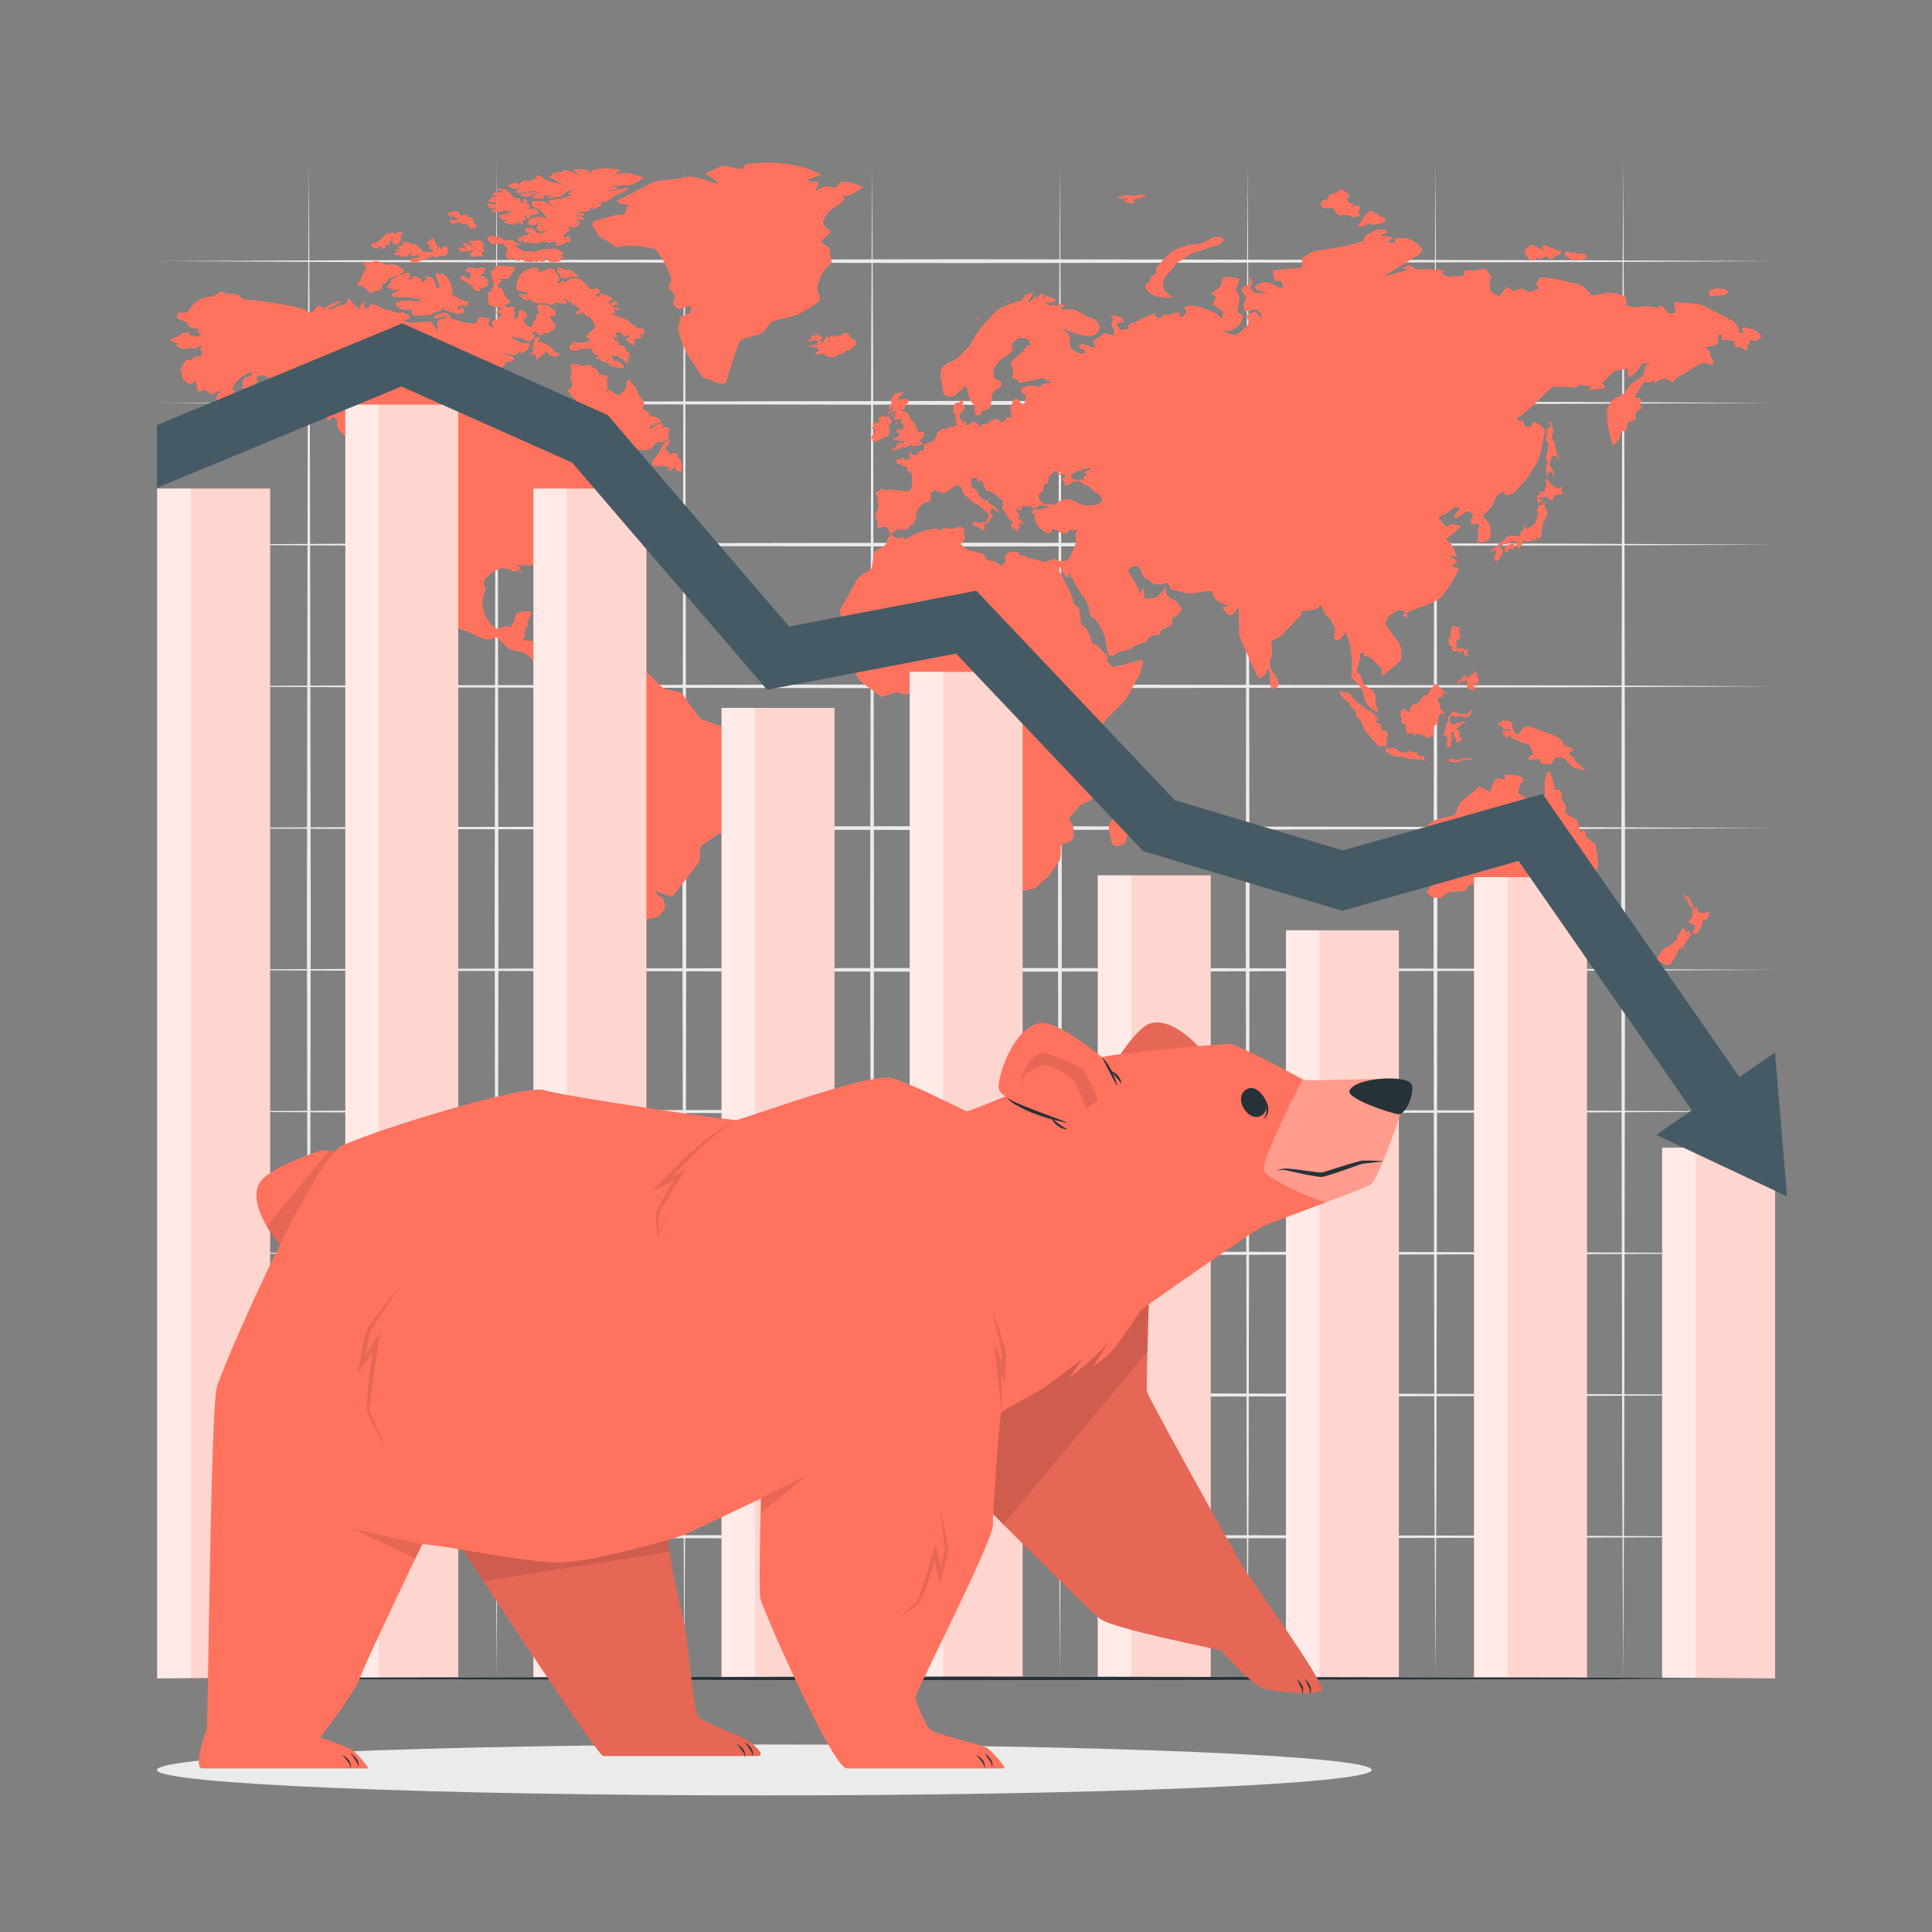 <svg xmlns="http://www.w3.org/2000/svg" viewBox="0 0 500 500"><rect x="0" y="0" width="500" height="500" fill="#808080" stroke="none"/><g id="freepik--background-complete--inject-30"><polygon points="79.92 41.98 80.16 91.03 80.25 140.08 80.42 238.18 80.25 336.28 80.16 385.33 79.92 434.39 79.67 385.33 79.59 336.28 79.42 238.18 79.59 140.08 79.67 91.03 79.92 41.98" style="fill:#ebebeb"></polygon><polygon points="459.39 67.59 407.05 67.83 354.7 67.92 250 68.08 145.3 67.92 92.95 67.83 40.6 67.59 92.95 67.34 145.3 67.25 250 67.09 354.7 67.25 407.05 67.34 459.39 67.59" style="fill:#ebebeb"></polygon><polygon points="459.39 104.27 407.05 104.51 354.7 104.6 250 104.77 145.3 104.6 92.95 104.51 40.6 104.27 92.95 104.02 145.3 103.93 250 103.77 354.7 103.93 407.05 104.02 459.39 104.27" style="fill:#ebebeb"></polygon><polygon points="459.39 140.95 407.05 141.19 354.7 141.28 250 141.44 145.3 141.28 92.95 141.19 40.6 140.95 92.95 140.7 145.3 140.61 250 140.45 354.7 140.61 407.05 140.7 459.39 140.95" style="fill:#ebebeb"></polygon><polygon points="459.39 177.63 407.05 177.87 354.7 177.96 250 178.13 145.3 177.96 92.95 177.87 40.6 177.63 92.95 177.38 145.3 177.29 250 177.13 354.7 177.29 407.05 177.38 459.39 177.63" style="fill:#ebebeb"></polygon><polygon points="459.39 214.31 407.05 214.55 354.7 214.64 250 214.81 145.3 214.64 92.95 214.55 40.6 214.31 92.95 214.06 145.3 213.97 250 213.81 354.7 213.97 407.05 214.06 459.39 214.31" style="fill:#ebebeb"></polygon><polygon points="459.39 250.99 407.05 251.23 354.7 251.32 250 251.49 145.3 251.32 92.95 251.23 40.6 250.99 92.95 250.74 145.3 250.65 250 250.49 354.7 250.65 407.05 250.74 459.39 250.99" style="fill:#ebebeb"></polygon><polygon points="459.39 287.67 407.05 287.91 354.7 288 250 288.17 145.3 288 92.95 287.91 40.6 287.67 92.95 287.42 145.3 287.33 250 287.17 354.7 287.33 407.05 287.42 459.39 287.67" style="fill:#ebebeb"></polygon><polygon points="459.39 324.35 407.05 324.59 354.7 324.68 250 324.85 145.3 324.68 92.95 324.59 40.6 324.35 92.95 324.1 145.3 324.01 250 323.85 354.7 324.01 407.05 324.1 459.39 324.35" style="fill:#ebebeb"></polygon><polygon points="459.39 361.03 407.05 361.27 354.7 361.36 250 361.52 145.3 361.36 92.95 361.27 40.6 361.03 92.95 360.78 145.3 360.69 250 360.53 354.7 360.69 407.05 360.78 459.39 361.03" style="fill:#ebebeb"></polygon><polygon points="459.39 397.71 407.05 397.95 354.7 398.04 250 398.2 145.3 398.04 92.95 397.95 40.6 397.71 92.95 397.46 145.3 397.37 250 397.21 354.7 397.37 407.05 397.46 459.39 397.71" style="fill:#ebebeb"></polygon><polygon points="459.39 434.39 407.05 434.63 354.7 434.72 250 434.88 145.3 434.72 92.95 434.63 40.6 434.39 92.95 434.14 145.3 434.05 250 433.89 354.7 434.05 407.05 434.14 459.39 434.39" style="fill:#ebebeb"></polygon><polygon points="128.51 41.98 128.76 91.03 128.84 140.08 129.01 238.18 128.85 336.28 128.76 385.33 128.51 434.39 128.27 385.33 128.18 336.28 128.01 238.18 128.18 140.08 128.27 91.03 128.51 41.98" style="fill:#ebebeb"></polygon><polygon points="177.11 41.98 177.35 91.03 177.44 140.08 177.61 238.18 177.44 336.28 177.35 385.33 177.11 434.39 176.86 385.33 176.78 336.28 176.61 238.18 176.78 140.08 176.87 91.03 177.11 41.98" style="fill:#ebebeb"></polygon><polygon points="225.7 41.98 225.95 91.03 226.03 140.08 226.2 238.18 226.03 336.28 225.95 385.33 225.7 434.39 225.46 385.33 225.37 336.28 225.2 238.18 225.37 140.08 225.46 91.03 225.7 41.98" style="fill:#ebebeb"></polygon><polygon points="274.3 41.98 274.54 91.03 274.63 140.08 274.8 238.18 274.63 336.28 274.54 385.33 274.3 434.39 274.05 385.33 273.96 336.28 273.8 238.18 273.97 140.08 274.05 91.03 274.3 41.98" style="fill:#ebebeb"></polygon><polygon points="322.89 41.98 323.13 91.03 323.22 140.08 323.39 238.18 323.23 336.28 323.14 385.33 322.89 434.39 322.65 385.33 322.56 336.28 322.39 238.18 322.56 140.08 322.65 91.03 322.89 41.98" style="fill:#ebebeb"></polygon><polygon points="371.49 41.98 371.73 91.03 371.82 140.08 371.99 238.18 371.82 336.28 371.73 385.33 371.49 434.39 371.24 385.33 371.15 336.28 370.99 238.18 371.15 140.08 371.24 91.03 371.49 41.98" style="fill:#ebebeb"></polygon><polygon points="420.08 41.98 420.32 91.03 420.41 140.08 420.58 238.18 420.41 336.28 420.33 385.33 420.08 434.39 419.84 385.33 419.75 336.28 419.58 238.18 419.75 140.08 419.84 91.03 420.08 41.98" style="fill:#ebebeb"></polygon></g><g id="freepik--Map--inject-30"><path d="M196.75,194.56c.35,1.51.37,1.49-.46,2.69-1,1.49-2,3-3.07,4.43-.46.7-1.05,1.23-1.11,2.1-.16,2.19-.31,4.36-.47,6.53-.1,1.43-1.6,2.92-2.34,4.06-.33.5-.59,1.33-1.18,1.36s-1.87-.16-2.33.17c-1.44,1-2.87,2-4.31,2.94-.29.2-.27,2.36-.33,2.72s0,1.25-.26,1.6c-1.17,1.55-2.37,3.08-3.56,4.6s-2.17,2.82-3.28,4.2c-.24.33-3.68-1.16-4.19-1.33-.31,1.18,1.64,1.31,1.84,2.32a6.85,6.85,0,0,1,.4,2,5.11,5.11,0,0,1-1,1.45c-.72,1.07-1.67,1.05-2.83,1.36a4.94,4.94,0,0,1-2.8,0c.22.72.41,1,.13,1.71-.15.42,0,1.12-.2,1.29-1.14.81-1.81.46-3-.13a8.51,8.51,0,0,0,0,1.95c.09.42.77,1.14.61,1.54-.37.78-.74,1.55-1.09,2.34s-.48.68-1.29.88-.8.76-1.15,1.42c-.22.4.62,1.2.86,1.54s1.36.06,1.16.8a3.5,3.5,0,0,1-.81,1.52,5.63,5.63,0,0,0-1.18,1.6c-.29.94-.53,1-1.34,1.46s.09,2.92.24,3.82c.07.33,0,1.11.31,1.33l1.82,1.54c1.05.9,1.77.76,3.13.77-1.23.56-2.46,1.13-3.7,1.68-1,.46-1.16.2-2.17-.3l-4.36-2.09c-.75-.35-.86-1.2-1.21-2-.81-1.91-2.13-3.81-1.9-5.94.35-3.2.72-6.38,1.09-9.56s.48-6.28,1.05-9.29c.73-3.83,1.45-7.66,2.17-11.46q.66-3.51,1.32-7a22.41,22.41,0,0,0,.59-3.11,16.23,16.23,0,0,0-.33-2.67,8.19,8.19,0,0,0-.29-2.35c-.32-.5-1.35-.94-1.81-1.27-.9-.61-1.78-1.24-2.68-1.86a5.42,5.42,0,0,1-1.71-2.3c-1.11-2.06-2.21-4.12-3.31-6.2-.9-1.69-1.81-3.38-2.73-5.09-.55-1.05.39-3,.65-4.07a7.43,7.43,0,0,1,.53-2.17c.54-.68,1-1.34,1.56-2,1.16-1.49,2.16-2.34,1.84-4.44,0-.48-.35-.73,0-1.08.06,0-.12-.72,0-1,.13-.64-1.27-1.21-1.12-1.84s.14-.66-.48-1c-.44-.28-.44-.24-.9,0a3.85,3.85,0,0,0-.92.73c-.17.15.29.7.4.87-.9.39-.86.5-1.27-.48-.18.53-1.08-.37-1.58-.46-.26,0-.42.24-.59.13l-.81-.63c-.57-.42-1.67-.93-2-1.56s-.16-1.31-.59-1.78c-1.06-1.22-1.71-2.3-3.18-2.73-1.14-.31-3-.38-3.95-1.28l-2.38-2.34c-.51-.51-1.25,0-1.87.22-1.4.42-2.85-.59-4.2-1.14-1.08-.44-2.17-.86-3.25-1.31-.33-.14-1-.23-1.25-.51-.7-.72-1.4-1.43-2.12-2.15s-.26-1.07,0-2c.17-.61-1-1.78-1.27-2.26a6.09,6.09,0,0,0-1.12-1.34c-.75-.72-1.51-1.42-2.28-2.14-.17-.14.05-.64.09-.86s-.37-.61-.5-.76a10.2,10.2,0,0,0-1.67-1.85c-.57-.45-1.18-.7-1.4-1.46-.11-.4-.44-2.39-.77-2.55l-2.12-1c.22.79.39,2.35.91,3a10,10,0,0,1,1.87,2.76,2.6,2.6,0,0,0,.94,1.27,3.1,3.1,0,0,1,.66,1.36,5,5,0,0,1,.46,1.55c0,.86.41.23.66.44s.87.73.81,1.17c-.09.59-.6.72-.84.28a6.92,6.92,0,0,0-2.23-2.08c-.24-.16-.15-1.25-.16-1.54,0-.46-.72-.78-1-1.05s-.63-.13-1-.44-.79-.68-1.18-1c.48-.06,1.57-.15,1-1a3.5,3.5,0,0,0-1.58-1.58c-.54-.28-.68-1.16-.9-1.73l-1.11-2.89a4.56,4.56,0,0,0-2.78-2.24c-.79-.21-1.06-.15-1.41-.85a1.09,1.09,0,0,1-.06-.11l-1.21-2.61c-.59-1.29-1.75-2.08-2.17-3.5a13.22,13.22,0,0,1-.41-4.95c.08-1.61.17-3.21.26-4.83a10,10,0,0,0-.79-4,21.62,21.62,0,0,1,2.63.81c0-1.31.09-1.47-.75-2.39a11.5,11.5,0,0,0-2-1.68,8.84,8.84,0,0,0-2.08-.79c-1.16-.51-1.34-.55-1.87-1.78-.59-1.44-2.73-2.19-2.58-3.77s0-1.35-1.16-2.1c-.16-.09-.86,1.45-1.36.7-.37-.57-1-2-1.53-2.3a2.84,2.84,0,0,1-1.5-1.38A17.11,17.11,0,0,0,80,102.37a13.72,13.72,0,0,0-1.9-1.32,18.22,18.22,0,0,0-4.39-2.14c-.65-.23-1.44.32-2.08.17a9.82,9.82,0,0,1-2.1-1.29,2.6,2.6,0,0,0-2-.62c-.85.09-1.27.31-.94,1.38.26.88-3.17,1.8-3.9,2.06a.52.52,0,0,1,.38-.78c-.58-.16-.14-1.84.23-2a3.56,3.56,0,0,1,2.22-.46c-.22-.2-.44-.4-.64-.6.24-.19.49-.37.75-.56a6.66,6.66,0,0,0-3.42,1.59,8.39,8.39,0,0,0-2.26,3c.35.09.7.19,1.05.26a15.21,15.21,0,0,1-3.48,3.22c-.68.5-2.85,1-2.94,2.06s-2.89,1.45-3.7,1.69a6.64,6.64,0,0,1-1,.15c-.41,0-.2.27-.52.48a2.07,2.07,0,0,1-1.89.4,10,10,0,0,1,2.13-1.3c.59-.35,2.28-2,2.8-1.09.37-.64,1.73-2.15,2.46-1.64-.25-.7,1-1.14,1.16-1.91a1.74,1.74,0,0,1,.55-1.25c.28-.28.55-.42.28-.85-.92.52-1.91,1.33-2.85.63-.33-.22-1-.94-1.34-.77l-1.44.64c-.16-1-.33-1.95-.5-2.93-.24.13-1.49,1-1.67.91-.46-.39-1.36-.85-1.67-1.38a9.16,9.16,0,0,1-.54-2.39c-.13-.56.33-1,.61-1.46.53-.94.48-1.17,1.47-1.08.83.07,1-.59,1.68-.89s1.32.28,1.67-.62c.27-.72-.15-.85-.63-1.38l.67-.39c-.32-.93-1.07-.11-1.6.21s-.8-.08-1.48,0c-1.36.17-2.88.45-3.62-1,.17,0,.33-.22.5-.25-.67-.24-1.55-.33-2-1a5.57,5.57,0,0,1,2.74-1,2.86,2.86,0,0,0-.24-.3,4.53,4.53,0,0,1,2.25-.64c0,1.09.79.92,1.62,1.14s.95-.15,1.6-.59c-.3-.13-.59-.26-.89-.37l.35-.14c-.33-.26-.44-.55-.09-.81a9.17,9.17,0,0,1-2.17-.43c-.59-.2-.59-1.15-1.18-1.43-.4-.2-2.11-.66-2.3-1.09-.07-.16.32-1,.37-1.19s.44-.11.55-.11c.65-.06,1.64.16,2.05-.44a10.6,10.6,0,0,1,1.5-1.93A7.37,7.37,0,0,1,54,76.79a4.42,4.42,0,0,0,2.26-.7c1-.77.9-.79,2-.24s3.62-.19,4,1c.29.85,3.09.78,4,.89,1.39.18,2.77.35,4.17.59l6.13,1.08A18.72,18.72,0,0,1,80.43,81c.22.11,1.65-1.63,1.87-1.86.39-.38,1.13.76,1.57.56.72-.32,4-2.3,4.45-1.53L84.77,80c.92.64,3.94-2,4.19-.89.37-.4.72-.82,1.07-1.23s-.42-.44.09-.86a39.94,39.94,0,0,0,2.82,3,3.44,3.44,0,0,1,1.19-2c.44.46-.35.68.28,1,.22.13-.15.63-.26.85.39-.11,1.14-.11,1.45-.37.11-.11-.14-.59.08-.61l.66-.11c.79-.11,1.84.65,2.57,1a36.06,36.06,0,0,0,4.82,1.3c0-.11-.07-.24-.11-.35A4.28,4.28,0,0,1,106,81.83c.65.44-1.34,1.14-1.49,1.19a5.79,5.79,0,0,0,2.08.52l3.44-.28c.53,0,1.47-.2,1.84.37L113.48,86c-.07-.33-.16-.68-.24-1s.17-.38.13-.59c-.13-.8-.48-.6,0-1.39.32-.54,2.65-.61,2.14-1.42a7.22,7.22,0,0,1-3.18.79c.27-1,.7-.92,1.63-1.23s1.11-.42,2,.09c.26.15.4.74.55,1s.44.32.81.39a16.22,16.22,0,0,1,2.12.66c.58.22,3.86.61,4,.15.27-.94.33-1.38,1.36-1.38a8.68,8.68,0,0,1,2,.52c-.09.31-.49,1.25-.38,1.52s1,.68,1.27.85c-.35-1.07-.74-2,.57-2.19.53-.09.84-.57,1.23-1s.09-.64,0-1c-.33.17-.66.33-1,.48-.12-1,.63-1.21,1.37-1.27,0-.83-.81-.24-1.31-.42s-1.77-.42-1.93-.85a5.11,5.11,0,0,1-.33-2.44c0-.94.44-1.07,1.16-.78.12-.46-.19-.62-.56-.57.7-.46.79-.4.78-1.28a3.31,3.31,0,0,0-.41-1.79,3.72,3.72,0,0,1,0-1.82c0-.46.77-.22,1.12-.2-1.27-1.42,1-1,1.85-1a10.2,10.2,0,0,1,3.24.46c-.49.71-1.16,2.26-1.86,2.68s-2.15.06-2.81.06c2.12.31-.31,1.67-.18,2.35,1.06-.18,1.67.76,1.87,1.77.13.66,1.18,1.45,1.6,2-.51.35-1.05.69-1.56,1,.51.21.94.56,1.42.23s.9.07,1.41.31c-.24.18-.49.35-.73.51.49.44.75.44.58,1.12s-.27.83.34,1.22a2.75,2.75,0,0,0,.62-1.42c0-.24.22-1.23.66-1,.28.18,1.24.55,1.31.88.13.59.5,1.25-.22,1.49,0-.15-.07-.29-.07-.44-1.46.81,1.8,3.73,1.94,2.15,0-.44,0-.72.3-1,.15-.15.64-.43.64-.68,0-1.18,0-1.11,1-1.55-.4-.62-.77-.94-.62-1.67s.55-.55,1.21-.44c.43.07,1.6,0,1.92.36a2.06,2.06,0,0,0,1.54.94c-.35.63.2,1-.16,1.46-.23.27-1,.16-1.35.2a5.54,5.54,0,0,0,1,1.67c.53.5.77.88.2,1.62a6.64,6.64,0,0,1-1.8,1.1c-.5.32-.85-.35-1.25-.71l.6,1.38-.94-.5c0,.13.08.26.11.39l-.95-.22c-.22-.06-.06-.61-.26-.61-.5,0-1.18-.19-1.42.38.3.19.59.35.91.52-.34.5-.59,1.09-1.09,1.36-.72.41-1,.07-1.71-.33a7.48,7.48,0,0,0-3.42-.59l2.63,1.33a8.1,8.1,0,0,0,2.43.31c-.3.48-.76,1.78-1.24,2a2.23,2.23,0,0,1-.93.39c-.37,0-.72-.17-1.05,0-1,.7-1.05.74-2.15.41-.7-.22-1.4-.39-2.1-.57l1.4.62c-.11.1-.17.23-.28.32a1.51,1.51,0,0,1,1.53.2c.35.2.9.72.31,1a2.65,2.65,0,0,1-1.62.26c-.22,0-.57.77-.7,1a9.84,9.84,0,0,0-1.65,2.88c-.26,1.22-.5,2.43-.78,3.63.5.13,1.55.13,1.92.46s.64,1.78.84,2.32c.35,1,.57.62,1.51.42a3,3,0,0,1,1.51.38,13.92,13.92,0,0,1,3.68,1.88c.39.28,1.16,1.1,1.62,1.14.71.08,1.41.17,2.11.22.24,0,1.58,0,1.58.32,0,1-.09,1.93-.12,2.9-.06,1.36,1.3,2.39,2.07,3.37s2.41-.81,2.29-1.64-.3-1.73-.45-2.61c-.07-.46-.68-1.07-.92-1.45.85-.56,2.51-1.18,3.09-2s.67-2.85,0-3.51a12.4,12.4,0,0,1-1.31-1.4c-.53-.77-.72-.7,0-1.32s.79-.57.52-1.57a3.31,3.31,0,0,1-.31-1.73,2.6,2.6,0,0,0,0-2.15c-.18-.62.2-.83.83-.92,1.16-.13,2.23.87,3.37.33.71-.33.9.06,1.56.54.31.22,1.23.6,1.32,1,.17.64.54,1.14,1.24,1a2.25,2.25,0,0,1,1.47.44c-.3.51-.48.66-.39,1.25a2.82,2.82,0,0,1,.06,1.6c.14,0,.31,0,.46,0-.28.35-1.07.92-.65,1.31.74-2.21,3.41,2.61,4-.37.11.13.33.14.46.27.29-.62.77-1.23.64-2-.09-.49.64-1.49,1.14-1.36-.07.26-.13.52-.18.79,1.16.06,1.93,2.41,2.46,3.35.31.53,1.23,1.6,1.27,2.19,0,.33-.55.79-.48,1.12,0,.15.61.48.7.57a4.12,4.12,0,0,1,1,.76c.2.35-.15.73.33.75a3.18,3.18,0,0,1,2,.57c.49.35,1.5.81.4,1a15.06,15.06,0,0,0-1.82.53c.37.15.86-.13,1.25-.24-.28.48-1.14.53-1.62.68s-.33,1.09-.07.75a1.26,1.26,0,0,1,.72-.46c.27-.09.16-.25.35-.35a3.32,3.32,0,0,1,1.41-.4.78.78,0,0,1-.53-.28c.35,0,1,0,1.18.45s-.41.49-.08.9c.41-.72.88-.33,1.51-.13s.11,1.1,0,1.4c-.2.55.44.73,0,1.36a3.87,3.87,0,0,1-1.36.84c-.48.13-1,0-1.51.21a2.44,2.44,0,0,0-1.16,1,2.78,2.78,0,0,1-2.76.92,21.6,21.6,0,0,0-3.6-.09c-1.11.07-2.23-.29-2.52,1.16-.08.39-1.14.5-1.42.7a8.9,8.9,0,0,0-1.29,1.38,16.09,16.09,0,0,1-2,2.35c1.47-.72,2.26-2.26,3.71-3,1-.48,3.75-2,4.47-.22-.13-.07-.26-.09-.39-.15.76.5-.25.89-.62,1.2s-.87-.31-1.42.07c.22.06.76.65.79.65a1.56,1.56,0,0,1,1-.06,1.64,1.64,0,0,1-.65,1,5,5,0,0,1,.55,0c-.27.77.54,1.39,1.13,1.54a1.37,1.37,0,0,0-.21.15c.85.4,1.7.75,2.43.22,0,.13.06.26.08.4a1.34,1.34,0,0,0,.51-.14c-.51-.67.5-1.6.85-2.14.68.24.29.83.14,1.34.48-.36,1.18.37.76.56a2.89,2.89,0,0,1-1.68.46c.13.11.21.31.34.44-.7.27-1.38.55-2.08.84a2.24,2.24,0,0,0-.78.37c-.29.26-.36-.35-.62-.15-.48.39-.9,1.13-1.42,1.6-.33.34-.66-.12-.88-.2-.74-1.05,1-2,1.64-2.39.42-.29.2.06.4.24.39.33.63-.13,1-.46-.46,0-1-.18-1.46.09,0-.24.22-.49.39-.73-.55-.15-1.23.57-1.69.86-.28.19-.28-.24-.63.15-.16.2-.55.09-.79.09.35,1.12-1.56.72-1.82,1.23-.07-.09-.15-.16-.22-.24-.3.61-.59.67-1.14.89-.39.14-.41.42-.55.82-.24.59-1.33,2.6.16,2.43l-.11-.27a1.58,1.58,0,0,1,.31.36c-.44.32-1,0-1.43-.07-.24,0-.17.63-.5.64a4.34,4.34,0,0,0-2.52.78c.66-.08,1.22-.41,1.88-.52a1.63,1.63,0,0,1-.22.17,5.07,5.07,0,0,0,.55,0,3.1,3.1,0,0,1-1.29.5c-.4,0-1.14-.13-1.38.31,1,.13-.46,2.06-.83,2.38.24-.43-.47-.7-.64-1.2,0,.61.77,1.4.52,2a11.1,11.1,0,0,0-.92,1.77l-.11,0a2.71,2.71,0,0,1,.35-1.14c-.28-.17-.15-.7-.67-.55a4.6,4.6,0,0,1,.26-1.18c0-.07.37-.85,0-.57-.86.62-.61,1-.37,2.1a2.21,2.21,0,0,0-.82-.45c.22.33.75.43.92.74s-.19,1-.12,1.2c.13.42.72.2.56.9s-.48.51-1,.68c.42,0,1.18-.15,1.07.49,0,.28-.94.3-1.18.33.13.08.24.21.37.28-.18.07-.3.2-.53.18.2.54.51.06.86.26-.24.15-.48.28-.72.41s-.46-.21-.6-.11c-.3.16-.59.84-.81,1.16s-.67.11-.94.46a3.59,3.59,0,0,1-.81.91,4.07,4.07,0,0,0-2,2.29,3.18,3.18,0,0,0,.19,2.28,21.33,21.33,0,0,1,1.16,3.14c.16.59.33,2.1-.09,2.52s-.61.74-1,.22c-.11-.16-.81-.79-.81-.84a11.1,11.1,0,0,0-.51-1.25c-.21-.46-.45-.72-.3-1.27l-.26.22c-.2-.7.45-1.7-.25-2.17s-.94-1.25-1.66-1c-.39.13-.79.41-1.16.17a5.35,5.35,0,0,0-1.1-.72c-.63-.16-1.69.67-1.88-.4-.13.94-2.19.26-2.81.75.44,0,2,.24.83.81.12.06.77.28.79.41.09.33-.21.46-.43.42.17-.44-.47-.61-.79-.79.08.31-.05.4-.07.64-.28-.6-.53,0-.94-.27s-.7-.72-1.27-.52a.49.49,0,0,1-.24,0,3.68,3.68,0,0,1-.86-.31c-.59-.22-1.51.44-2.08.68-.92.37-3.13,2-3.13,3.35,0,.4.54.81.55,1.21a3.87,3.87,0,0,1-.27,1,8.52,8.52,0,0,0-.52,2.23,8.09,8.09,0,0,0,1.31,4.87c.63.94.86,1.6,1.88,1.9.22.07.55.59.73.53.41-.16.83-.33,1.25-.48a4.44,4.44,0,0,1,1.12-.26c.32,0,.56.37.7.3a1.92,1.92,0,0,0,.54-.26c.09-.07-.15-.33,0-.46a1.76,1.76,0,0,0,.68-.94c.24-.81.16-1.74,1-2.09a6.73,6.73,0,0,1,1.89-.37c.5,0,1.88-.22,1.44.81-.19.42-.74,1.64-1,1.67.15.08.05.24.4.22a4,4,0,0,1-.36.35l.07.09.18-.12a8.28,8.28,0,0,0-.4,1.5,1,1,0,0,1-.24-.88,2.55,2.55,0,0,0-.33.57c.64,0-.09,1.29.11,1.75s-.5,1.18-.77,1.43a15,15,0,0,0,2.81.24c.39.06.66-.29,1.05-.24a6.09,6.09,0,0,1,1.43.21,1.76,1.76,0,0,1,1.25,2c-.11.65-.2,1.27-.31,1.92,0,.36-.35.7-.4,1-.22,1.73,1.87,4.55,3.44,3.9,1-.38,1.47-.79,2.5-.47a4.3,4.3,0,0,1,2.09,1.63c-.05-1.23,1.46-2.88,2-3.88.18-.31,1.3-.49,1.61-.6l2.47-.89c.75-.27,2.13.39,2.87.55l5.87,1.38c1.05.24,2.13.26,2.94,1,1.53,1.48,3.05,2.93,4.58,4.4,1,.92,3.05.94,4.29,1.25s2,2.19,2.77,3.13l2.19,2.89c.19.23.57,1,.85,1.08l4.71,1.71c1.58.57,3.14,1.12,4.71,1.71,1.3.46,2.64,1.9,3.8,2.72.22,0,1.68,0,1.71.21C196.42,193.16,196.58,193.86,196.75,194.56Z" style="fill:#FF725E"></path><path d="M125.79,69.63c-.26.17-.52.31-.76.48.17.06.3.26.48.33l-1.53,1c1,0,1.24-.18,1.68.81.13-.13.37-.13.5-.28l.33.8a3,3,0,0,0-.63.22c1.36.47-.72,1.87-1.47,1.54.18.57-.55.94-1,.85s-.83-.72-1.2-1.18c-.79-1-1.91-1.27-2.89-2-.51-.42.09-.79.52-.92s.84.75,1.23.83c.83.14.81-.61.81-1.2,0-.29-1.18-.61-1.44-.72.23-.2.59-.84.87-.86.64,0,1-.24,1.54.05s.85.13,1.51-.09S125.22,69.34,125.79,69.63Z" style="fill:#FF725E"></path><path d="M405,65.92c-.16-.74,1.25-1.51,1.29-.3.52-.46,1.12-.27,1.73-.26,0,.15,0,.34,0,.5a2.23,2.23,0,0,1,1.68-.11c.13,0,.84.13.9.28a1.78,1.78,0,0,1-.11.82,9.4,9.4,0,0,1-3.57.43C406.55,67,405.08,66.3,405,65.92Z" style="fill:#FF725E"></path><path d="M455.92,87c-.39.33-1,1.07-1.47,1.2a4.46,4.46,0,0,1-1.62-.26c0,.76.13,1-.52,1.29-.46.22-.05.94.06,1.42a3,3,0,0,1-1.86-.76c-.42-.31-1.36.24-1.49-.27-.18-.76-.07-1.48-.83-1.53s-1.63-.11-2.44-.18c-.5,0,.33-1.49-.74-1.33-.55.09-.33,1.49-.37,2,0,.87-2.76,1.11-3.49,1.31.62.46,1.38.66,1.41,1.53a3.75,3.75,0,0,0,1,2.22c.06.08-.4.68-.51.74s-.81-.17-1-.2c-.39-.1-1.29-.48-1.66-.26-1.5.9-3,1.82-4.5,2.74-1.16.7-2.43,1.08-3,2.45-1.05-1-1.11-1.16-2.49-1s-1.38.24-2.17,1.4c0-.41,0-.83,0-1.23-.41.2-1.14.77-1.59.71s-1.06-.38-1.39.15c-.76,1.21-1.49,2.41-2.25,3.61.41.14,1.81.31,1.68.79-.3,1.17-.35,1.21.35,2.15-1.18.51-2.23,1-1.6,2.56.11.25-.91.64-1.16.73-.55.2-1.07.13-1.12.81s.16,1.47-.59,1.66c-.94.25-1,.12-1.14,1.17s-1.46,2.08-2.06,2.84c-.78-3.59-3.37-10.43.93-12.55,1.24-.59,2-.77,2.67-2a7.51,7.51,0,0,1,2.5-2.45c.72-.53,1.7-.83,1.92-1.78.16-.72.35-1.44.51-2.16.06-.16,1-.25,1.21-.29a4.71,4.71,0,0,0-1.82-.17c-.53.08-.82.91-1.12,1.38a11.86,11.86,0,0,1-2.67,2.32,3.88,3.88,0,0,1-.07-2.65,3,3,0,0,1-2,.63c-.92,0-1.14-.08-1.84.51a24.6,24.6,0,0,0-3,3.09c.29.26,1.05.63.83,1-.09.17-1.11.22-1.33.26-1,.13-2.09.26-3.12.37.36-.26.73-.54,1.1-.79-1-.22-2-.41-3-.61-.28-.06-1,.55-1.21.7s-.7,0-1,0a14.06,14.06,0,0,0-2.67-.13c-.57,0-2.24-.24-2.68.19-1.55,1.43-3.06,2.87-4.55,4.39a30.84,30.84,0,0,1-4.47,3.59c.2.53.57.5,1,.53s.63,0,.87.56c.05.18.25,1,.44,1,1.19.11,1.29.3,1.87-.86.5-1,3.33,1.32,3.19,2.11-.33,1.86-.76,3.7-1.16,5.54a12.4,12.4,0,0,1-2,4.21,21.15,21.15,0,0,1-2.78,3.9c-.68.67-1.36,1.35-2,2-.09.11-.2.2-.31.31-.42.42-1.33.42-1.88.55-.27.08-.53-.73-.79-.79s-.85.5-1,.61c-.86.51-.88.75-1.23,1.82a5.66,5.66,0,0,1-.3.7c-.05.07-.09.16-.14.24a3,3,0,0,1-.39.55,5.31,5.31,0,0,1-.55.62l-.61.57c-.35.34-.7.65-1.05,1A8.17,8.17,0,0,1,385,135h0a2.85,2.85,0,0,1,.33.52,1.62,1.62,0,0,1,.2.42,1.36,1.36,0,0,1,.13.37,1.31,1.31,0,0,1,.09.38,3.21,3.21,0,0,1,0,1.16c-.16,1.31,0,1.58-1.08,2.15a4,4,0,0,1-2.36.41c.09-.74.2-1.47.3-2.21s-.65-.79,0-1.56a.7.7,0,0,0,.16-.72.11.11,0,0,0,0-.13.37.37,0,0,0-.14-.16.49.49,0,0,0-.37-.1c-.55.08-1.44.45-1.62-.42-.09-.44.48-1.51.61-1.95a4.53,4.53,0,0,0-1-.7,1.44,1.44,0,0,0-.37-.16c-.44,0-1.27.77-1.66,1l-1.67,1c-.44-1.1.61-1.91,1.25-2.59-.7-.55-.72-.7-1.47-.33a6.27,6.27,0,0,0-1.34.95,4.41,4.41,0,0,1-1.59,1c-.13,0-1.32.46-1,.82a11.59,11.59,0,0,1,1.27,1.53c.5.81.44.7,1.25.29,1.16-.58,2.06-.09,3.29.24l-4,3.41a5.25,5.25,0,0,1,1.62,1.63c.43.94.87,1.88,1.27,2.8L375,143.7c.74.56,1.48,1.09,2.21,1.62-.53.39-1.08.77-1.64,1.16l2,.61a35.65,35.65,0,0,1-2.61,4.84c-1.15,1.43-2,3-3.65,3.73s-3.53,1.47-5.31,2.11l-1.66.61c-.46.17-.35.17-.24.7.08.35.08,1.07-.55.75-.16-.09-.35-.9-.42-1.12.2,0,.38-.2.59-.24a2.15,2.15,0,0,0-2.43-.29c-.59.46-2,1.18-2.25,1.95-.07.24-.53,1.25-.42,1.45.35.55.72,1.12,1.07,1.68.5.8,1.12,1.52,1.69,2.26.72.94,1.12,1.25,1.18,2.44,0,.72.44,2.45-.11,2.95a58.86,58.86,0,0,1-4.69,4c-.55-.57.2-1.4-.19-1.82-.2-.24-.42-.46-.62-.68s-.65-.68-1-1a4,4,0,0,0-3-1.64c0-.31.07-.63.11-.94-1.25.06-1,.22-1.12,1.58a9.09,9.09,0,0,1-.74,2.34,1.12,1.12,0,0,0-.05.55c0,.17,0,.33.05.48.06.66.06.55.66.52.32,0,.7,2,.81,2.35.19.61,1.37,1.16,1.82,1.51a5,5,0,0,1,1.37,1.54c.27.72,0,1.73.14,2.49a20.27,20.27,0,0,0,.87,2.13,5.83,5.83,0,0,1-2.58-1.53c-.81-.64-.86-1-1.21-2.06-.24-.71-.44-2.39-1-2.92-.75-.81-1.51-1.6-2.26-2.41-.24-.26-.07-1.38.07-2.19a1.09,1.09,0,0,1,0-.26h0c0-.18,0-.35,0-.46a19.11,19.11,0,0,0-.2-3.2,23.29,23.29,0,0,0-1.38-5.66c-.4.49-.81,1-1.21,1.49s-.46.6-1.23.42-.74-.11-.61-1c0-.39.37-1.38.22-1.73-.55-1.25-.85-2.36-1.86-3.17s-1.19-2-1.65-3c-.45.31-1.09,1-1.62,1.06l-2.8.39c-.13,0-.72,0-.81.11s.11.83-.05,1l-1.38,1.42-3.9,4a6.63,6.63,0,0,1-1.88.94c-.7.35-.44.86-.42,1.69a9.9,9.9,0,0,1,0,2.43,5.3,5.3,0,0,0-.52,2.28,2.78,2.78,0,0,0,.13.46c.05.18.09.35.15.51a2.54,2.54,0,0,0,.18.41,2.86,2.86,0,0,0,.18.35,4.16,4.16,0,0,0,.41.51,7.79,7.79,0,0,1,1.18,2.23c.64,1.49-1.9,2.77-2.08.77a18.68,18.68,0,0,1-.08-2.59c0-.85-.27-1-.82-1.59l0,0c-.07.6,0,1.23-.46,1.56l-1.58,1.05c-1.47-2.8-2.72-5.67-4-8.57a15.27,15.27,0,0,1-1.07-2.45,10.55,10.55,0,0,1-.05-1.95c-.06-1.84-.11-3.7-.19-5.55l-1.16,1.62c-.38.53-.44.46-1.08.44s-1.58-1.42-2.08-2c.51-.11,1.6-.06,1.69-.77a3.64,3.64,0,0,1-.92.09,11.1,11.1,0,0,1-2.28-1.31c-.48-.27-.79-1.49-1-2s-4.17.31-4.84.4a13.26,13.26,0,0,1-4.36-.73c-.62-.15-1.34-.08-1.65-.7-.59-1.14-.44-1.47-1.58-1.07a4.24,4.24,0,0,1-2.52.06c-.63-.1-1-.87-1.58-1.13a2.45,2.45,0,0,1-1.64-1.69c-.33-.72-.46-1.64-1.22-1.76-1.3-.19-1.3-.13-2.2.93-.32.37.77,1.7,1,2.08.81,1.36,1.51,2.82,2.24,4.23.11-.64.22-1.28.32-1.93a5.84,5.84,0,0,1,.46,3c.93-.06,2.52.11,3.38-.43a14.18,14.18,0,0,0,2.32-2.65c.05.81-.13,2.12.53,2.58a8.36,8.36,0,0,0,1.21.83c.37.16.83,0,1,.44s.43,1.1.76,1.16c.57.11.35.51.29,1.1s-1.25,1.6-1.62,2c0-.2-.16-.36-.2-.55a4,4,0,0,0-.49,1.88c0,.7-.26.62-.85.92s-1.2.57-1.8.84c-.35.17-.33,1.18-.68,1.35s-.72-.24-1-.11-.88.38-1.32.57c-.59.27-.51,1.08-1.07,1.28l-3,1.07c-.29.11-.35.26-.53.55s-.55.33-1,.41c-.86.16-1.71.44-2.55.68-.63.16-.76.88-1.46.88-1.06,0-1.15.24-1.36-.86s-.42-2.25-.62-3.37a12.85,12.85,0,0,0-2.06-4.4c-.54-.88-.61-1-1.53-1.39-.53-.21-.53-1.81-.62-2.38a9.53,9.53,0,0,0-1.07-2.37c-.24-.46-.76-.68-1-1.18-.59-1.06-1.2-2.11-1.79-3.18-.29-.53-.51-1.43-1.21-1.27.07-.64.18-1.3.26-2-.26.77-.52,1.57-.77,2.34a10.63,10.63,0,0,1-1.94-2.95c-.62.81.48,2.14.85,2.87l2.17,4.44c.44.9.28,1.89.92,2.59.28.3,1,.77,1.05,1.21.11.76.22,1.49.35,2.25,0,.44,0,1.27.35,1.6a7.33,7.33,0,0,1,1.32,1.29,17.91,17.91,0,0,1,1.29,3.49c.15.37,1.2.31,1.45.63.41.46.81.93,1.22,1.41.68.78,2,1.64,1,2.67.7.2,1.47,1.67,2,1.53l5.83-1.57c.35-.09,1.4-.53,1.69,0,.19.32-.49,2.19-.58,2.58-.35,1.56-1.49,3-2.21,4.39a15.22,15.22,0,0,1-2,3.35c-2.36,2.49-5.1,4.77-6.85,7.78-.4.66-2.9,4.09-2.5,4.69a3,3,0,0,1,.63,2.56,2.33,2.33,0,0,0,.68,2.19c1,1.43.7,3.64.77,5.44a4,4,0,0,1-2.08,3.39,8.14,8.14,0,0,0-2.24,1.08l-1.75,2.06c-.51.59-1.14.89-.83,1.66.22.51,1,1.73,1,2.3s.06,2.22-.29,2.76-1.79.84-2.28,1.08c-.83.41-.65.77-.74,1.79a7.82,7.82,0,0,1-.26,2.44,41.57,41.57,0,0,1-3,4.25,23.38,23.38,0,0,1-2,1.73c-.37.31-1.09,1.25-1.58,1.34-1.73.37-3.46.74-5.21,1.09-.79.16-1.6.33-2.39.51-.39.08-1.18-.93-1.45-1.19-.94-.87-.9-.85-.78-2.21.06-.51-.53-1.45-.71-1.91-.41-1-.81-2-1.22-3-.24-.61-1-1.07-1.41-1.51s-.3-1.69-.37-2.11c-.17-1.16-.35-2.32-.52-3.46a14,14,0,0,0-1.71-4.16l-1.32-2.7c-.2-.41.07-1.14.13-1.56.29-2,.35-3.85,1.3-5.56s.35-2.94,0-4.65-.87-3.68-1.29-5.52a6.21,6.21,0,0,0-1.21-1.66l-1.88-2.52c-.33-.46-.09-1.05,0-1.62.13-1.14.26-2.28.41-3.43.11-1,.16-1-.41-1.83s-.62-1-1.64-.92c-.58,0-1.78.41-2.2-.11l-1.81-2.22c-.25-.31-3.91.27-4.37.5l-2.62,1.32c-.66.37-1,.18-1.71,0a3.1,3.1,0,0,0-2-.18c-1,.33-1.89.68-2.85,1-.44.16-1-.44-1.32-.72l-2.75-2a6.64,6.64,0,0,1-2.42-2.46l-3.48-6.05-1.12-1.95c-.17-.3.44-1.42.57-1.73.18-.54.79-1.53.66-2.12-.22-1-.42-1.91-.64-2.88a8.71,8.71,0,0,1-.55-2.47,5.65,5.65,0,0,1,.73-1.34l3.35-6.07c.79-1.42,1.73-1.82,3.07-2.69.7-.44,1-.44,1.14-1.3.17-1.07.33-2.14.5-3.2.18-1.26,2.68-1.49,3.18-2.73.35-.84.5-2,1.36-2.28.22-.07.85,1.11,1.55.94.29,0,1-.37,1.3-.22s.81.57,1,.48a17.71,17.71,0,0,1,2.06-1.22,16.77,16.77,0,0,1,4.3-1.34,4.65,4.65,0,0,1,1.33-.15,3.12,3.12,0,0,0,1,.35c.37,0,.7-.42,1.05-.47a4,4,0,0,1,1,.05,3.67,3.67,0,0,0,2.43-.29c.66-.39,1.27.13,2,.42-.51,1.12-.62,1.16,0,2.24.26.48-.77,1.24-1.12,1.6.55.5,1.23,1.4,1.93,1.59l3.57.93c.9.24.64,1.27,1.56,1.66s1.54.2,2.28.73c1,.72,1.58.91,2.24-.4.17-.31-.35-.79-.18-1.07s.4-1,.64-1a4.52,4.52,0,0,1,2.87-.21c.26.08,0,.61.37.68.53.11,1.07.21,1.6.33s.46.3.68.74c.11.22.54-.28.72-.22l2.57.75a1.94,1.94,0,0,0,2-.16c1-.48,1.09-.63,2.06-.15,1.18.57,3,.39,3.52-1.1.33-.92,2-3.77,1.32-4.71-.4-.61.48-1.88.28-2.12s-.57.17-.78.32-.55-.3-.81-.24-.6.75-.92.9a4.26,4.26,0,0,1-1.19.05c-.74,0-1.05-.77-1.73-.9-.46-.07-.83-.35-1,.17s-.2.57-.77.68-1.51-.68-2-1c-.85-.48-2.32-2.94-1.4-4l-.92.11c-.13-1,1.18-1.29,1.73-1.31a4.55,4.55,0,0,0,2.54-.57c-.3-.14-.59-.29-.87-.44.17-.5,1.24-.27,1.71-.22.89.13.94-.11,1.64-.59a3.27,3.27,0,0,1,1.64-.72,4.76,4.76,0,0,0,2.06-.07c-.17.3.13.55.44.7.48.24.29-.4.79.29.18.24,1.53.45,1.95.63.74.29,1.2-.15,1.93-.06a2.91,2.91,0,0,0,2.1-.66c.6-.37.27-1.4-.09-1.82-.54-.59-1.18-.7-1.75-1.23s-1.09-1.29-1.9-1.4a6.09,6.09,0,0,1-.81-.48c-.33-.22-.62-.48-.93-.71a2.61,2.61,0,0,1,.25-.37c.3,0,.59.13.91.18-.28-1,.33-1.27,1-1.25-.35-.28-.79-.53-1-.92l.9,0c-.22-.68.68-.18.81-.6s-.57-.28-.77-.24c-.76.13-1.57.15-2.08.84v-.25a3.14,3.14,0,0,0-1.8,1,2.33,2.33,0,0,1,.14-.33c-.86-.09-.46,1-.13,1.38s1.13.26,1.83.26c-.5.9-1.07.22-1.62.51s-1.7,1.33-2.32.81c.39-1-.11-.92-1-1.32.43-.24,2.08-.85,1-1.23a3.24,3.24,0,0,0-1.12,0c-.26,0-.63-.39-.85-.56.46,0,1.05.28,1.29-.23-.5.23-1.77-.34-2.08,0s-1.29,1.12-1.36,1.63a4.21,4.21,0,0,1-.2,1.22c-.15.24-.81.2-.87.49-.18.92-.14,1.59-.88,2.06s-.55,1.33-.2,2c.22.44,1.38,1,1.32,1.18-.2.59-1.27-.17-1.63.2l-1.72,1.6c-.07-.63.3-.74.72-1-.33-.15-.72-.15-1.1-.3-.59-.24-.94-.09-1.47-.24-.26-.07-.59.15-.85.26s.09.52,0,.63c-.46.38-.79,0-1.19-.26-.44.5,0,.95.29,1.41.39.69.41.61-.14,1.18.71.5,1.5.68,1.36,1.71-.44-.33-.74-.73-1.18-.16.55.11.61.46.2.77s-.2.51,0,1.05c-.48-.11-.85,0-1.07-.52s-.39-.29-.76,0c-.36-1.27-.62-1.38.35-2.17-.9,0-.9-.11-1.45-.94-.31-.46-.53-1.25-.94-1.58-.71-.59-.46-1.05-.37-2s-.22-.9-.9-1.44c-.88-.69-1.91-1.69-3-1.83-.28,0-.94-.91-1-1.2a2.41,2.41,0,0,0-1-1.64c-.32.92-.69.46-.8-.2s0-.5-.69-.29-1.13.25-.69,1.06c.15.28-.38.94.1,1.31a5.84,5.84,0,0,1,1.39,1c.34.44.28,1.14.69,1.51s.75.77,1.39.8c.41,0,1.13,0,.48.52.59.48,3.51,1.69,2.76,2.69-.29-.15-1.14-1.31-1.47-1a1.24,1.24,0,0,0-.52.9c-.11.42.17.39.46.63.87.66-.57.84-.51,1.25.07.57-1.09,1.56-1,.64a1.2,1.2,0,0,0-.4,1.6c.27.57-.89.76-1,.3-.25-.83-3-.74-1.95-1.95a5.16,5.16,0,0,0,2,.24,5.06,5.06,0,0,0,1.43-.34c.37-.23.06-.49.44-.71s-.38-1.86-.59-1.9-.79,0-.71-.4a.45.45,0,0,0-.7-.44c.07-.39-.77-1-1.1-1-.59.07-.94-.52-1.37-1-.77-.73-1.82-1.12-2.06-2.15s-.22-1-1-1.45c-.42-.22-1-.39-1.27,0a10.42,10.42,0,0,1-2.7,1.78l-1.21-.38-1-.33c-.39-.12-1,.68-1.23.93a.07.07,0,0,0,0,0c-.09.2.28,1.23,0,1.6s-1.27.64-1.66.85c-1.19.62-1.56,1.58-2.26,2.79-.22.37.7.7.26,1.29-.26.37-1,1-.77,1.42-.26.05-.87.07-1,.33s-.42.88-.64.9a15.77,15.77,0,0,1-2.28,0c-.66,0-1.07.81-1.6,1s-1.34-.92-.74-1.34c-.59.28-.86-.7-1.62-.28-.58.34-1-.18-1.54.23a5.17,5.17,0,0,0,.16-1.31c0-.24,0-.5,0-.74s-.28.06-.39-.09c-.44-.68-.11-.84.08-1.62s.71-1.89.42-2.61a3.61,3.61,0,0,1,0-2.11c-.4.33-.68-.3-.51-.7s.92-.37,1.19-.41a1.83,1.83,0,0,0-.13-.24c.72-.64,1.05.22,1.68.08a2.92,2.92,0,0,1,2.06,0c.66.22,1.23-.13,1.84.09a3.71,3.71,0,0,0,1.65.18c.74-.16,1-1.12,1-2,0-.55,0-1.1,0-1.45,0-.9.15-1.18-.68-1.46-.49-.14-.55-1-.46-1.28-.44.11-.27-.17-.46-.24s-.71-.13-.81-.19c-.35-.29-.49-.47-.93-.44a.66.66,0,0,1-.74-.37c.13,0,.26-.09.39-.11a.76.76,0,0,1-.5-.71,3,3,0,0,0,1.49-.26c.9-.64.39.5,1,.35.21,0,1.33-.22,1.27-.53s-.07-.37-.11-.54-.11-.27-.16-.42a3.43,3.43,0,0,0-.19-.44c.24,0,.68-.06.78.2a.31.31,0,0,1,0,.09h0a.72.72,0,0,0,.11.26.44.44,0,0,0,.26.09,2.52,2.52,0,0,0,1.58-.22c-.14,0-.29-.13-.44-.15a1.65,1.65,0,0,1,.3-.29,5,5,0,0,1,1.14-.55c.7-.35,0-.79.31-1.35.15-.25,1.21-.49,1.53-.64a2.45,2.45,0,0,1,1.47-.18c-.22-.08-.79-.13-.79-.39,0,0,.53-.09.57-.15s0-.36.13-.49a3.12,3.12,0,0,0,.57-1.4c.07-.3.55-.24.75-.46.61-.74,1.23-.31,2-.55.11,0,0-.39.18-.41l.61-.09a4,4,0,0,1,1,.09c-.12-.57.38-.42.79-.48-.22-.07-.85-.6-.54-.84.5-.39.06-.35-.11-.87s.17-.84-.29-1.21-.28-.51-.31-1c0-.85.12-1.78,1-1.82.66,0,1.23-.76,1.87-1.09-.46.67-.68,2.08.3,2.32-.57.92-1.66,1.22-1.48,2.45.17.88,1,1.63,1.83,1.25-.12.24-.23.48-.34.72.81.47,1.51-.68,2.21-.76a1.44,1.44,0,0,1,1,.66c.13.46.56.57,1,.79a1.27,1.27,0,0,0,.07-.44l-.68-.07c.5-.31,2.26-.35,2.61-.81a2.56,2.56,0,0,1,2.46-.75c0,.75,1.06.86,1.44.38.15-.16.22-.62.32-.71s.31,0,.4-.1c.26-.24.61-.36.79-.68a1.75,1.75,0,0,1-.49.74c1.28.62.51-1.75.47-2.34a1.71,1.71,0,0,1,.39-1.19c.28-.33.06-.85.51-1.2,1.15-.84,1.42,1,2.27,1.1.48,0,.81-.64.73-1s.19-1.36.11-1.42-.36.2-.46.13-.33-.37-.51-.53-.35-1.11-.22-1.16a5.56,5.56,0,0,1,2.67-.76l2,.24c.92.11.15-.22.68-.55.35-.22.87-.09,1.27-.35s.92.09,1.24.13c-.19-.61-1.4-.83-1.94-1,.1-.13.1-.37.21-.5-1.84.35-3.74.81-5.61,1.16-.19.06-1,.33-1.09.13a1.68,1.68,0,0,0-1.07-.94c-.73-.29-.68-.24-.55-1.08a2.84,2.84,0,0,0,0-1.42,5.66,5.66,0,0,1-.42-1.69c.07-.37.83-.94,1.07-1.21.59-.68,1.4-1.13,2-1.84.29-.35.75-1.22,1.14-1.4s.93.18.73-.55a1.83,1.83,0,0,0-1.87-1.4c-1.29-.06-1.4-.09-2.29.9-.57.63-.86,1.14-.4,1.95s-3.05,2.52-3.35,2.89c-.86,1.1-2.33,2.85-1.4,4.47.41.68,1.55.66,1.92,1.47.26.55-.7,1.05-1.12,1.4-.72.62-1.27.88-1.42,1.85a11.43,11.43,0,0,1-.41,2.69c-.42,1-1.15,1-2,1.18-.33.07-.31.48-.4.82s-.37.3-.78.32c-.6,0-.66.2-.75-.48a2.75,2.75,0,0,1-.11-1.23c.26-.7-.75-1.55-1.16-2.08-.18-.24-.07-.66-.2-.94a5.86,5.86,0,0,1-.53-1.1c-.08-.37.23-1-.17-1.07s-.39-.68-.52-1a2.09,2.09,0,0,1-1.15,1.58c-.54.37-1,1-1.49,1.27-.83.52-2.95.26-3-1-.06-1.6-.68-3.13-.61-4.71.07-1.36.16-1.36,1.16-2.21a8.9,8.9,0,0,1,1.76-1,5.49,5.49,0,0,0,2-1.28c.53-.59,1.07-1.14,1.64-1.69,1.23-1.16,1.78-2.62,2.68-4.07a27.45,27.45,0,0,1,3.11-3.7c1.07-1.19,2-2.52,3.46-3.16a41.78,41.78,0,0,1,4.8-1.75c.62-.18.95-1.21,1.53-1.54a3.33,3.33,0,0,1,2-.35,4.61,4.61,0,0,0-1.4,2.39c.72-.15,1.33-1.34,1.79-1.91.09.34.15.71.22,1.08.33-.44.66-.86,1-1.31.13-.18,1,0,1.2,0-.2.35-.41.67-.61,1,.87.65.37-.93,1.07-.66l2.21.87c.62.24-.54.82-.78.88a7.42,7.42,0,0,1-1.8-.17c.28.5.85.32,1.1.91.06.14.8-.1,1.07-.08.63.06,1.22.33,1.64-.22.18-.27,1,.31,1.25.44-.17.59-.72.22-1.12.11-.19,1.22,1.91.76,2.48.78a5.15,5.15,0,0,1,2.8.93,14.88,14.88,0,0,0,2.9,1.4A3.15,3.15,0,0,1,284.43,84c.3.92.26.91-.25,1.7-.32.47-.43.79-.94,1a3.81,3.81,0,0,1-2.69.17,24.48,24.48,0,0,1-5.9-2c.59.59,2.24,1.7,2.24,2.58s-.15,2.67.66,3,2.08,1.43,3,1.06c.53-.22.25-1.06-.28-1.06s-.74-.48-1.1-.94c.82-.76.88-.57,1.89-.22l2.48.86a16.91,16.91,0,0,1-.64-1.89L284.75,87c.33-.23.93-.85,1.32-.74l2,.59c.07-.37.38-1.07.25-1.44,0-.09-.68-1.14-.71-1,.14-.63.29-1.21.42-1.82.06-.22-.64-.87-.79-1,.79.09,1.6.2,2.39.31.61.08,1,1,1.36,1.47-.39,0-1.56-.07-1.76.3-.35.59.29,1,.68,1.49s1,.2,1.63.09c.76-.09.21-.66.61-1.2.18-.24.88-.38,1.14-.51.72-.31,1.44-.64,2.15-1,1.11-.49,2.21-1,3.29-1.49.32,1,.32,1,1.27,1.27.63.15,1-1,1.51-1a3.06,3.06,0,0,0,2-.13,2.34,2.34,0,0,1,2-.17c-.13.24-.28.48-.42.72,1,.31,1,.35,1.63-.53s.23-.92-.38-1.73a7.05,7.05,0,0,1,4.91.18c1,.41,2,.79,2.94,1.18a10,10,0,0,1,2,1.55c.06-.37.43-1.62.13-1.83-.71-.55-1.45-1.08-2.17-1.63-.48-.35.28-1.36.5-1.86s-1-.83-1.27-1l2.13-1.69c.48-.39.68-1.79.89-2.39.27-.76,3.66,0,4.45.13-.32.82-.61,1.67-.92,2.5-.17.42.57,1.43.77,1.84.35.73-.83,4-.24,4.39s1.49.56,1.12,1.44c-.22.49-.46,1.65-.9,1.93-.75.46-1.52.94-2.3,1.4-.33.2-1.36-.15-1.76-.2,1,.8,2.09,1.5,3.4,1.06,1.05-.33,2.23-1.78,3-2.57s-1.36-2.21.46-2.76c.35-.11,1.34-.65,1.62-.33.46.55.92,1.08,1.39,1.62-.11-.72,0-1.38-.58-1.79a1.67,1.67,0,0,0-1.71-.42c-.23.05-2,.44-2.06.27-.13-.49-.57-1.36-.37-1.84s.95-1.37.57-2-1.29-1.39-.94-1.91c.42-.68,1.08-.79,1.78-1.08.54-.22.08-1.46-.05-1.77.38-.11,1.14,1,.92,1.38-.54,1-.48,1,.09,2,.37.68,3.18.69,3.9.73a25.9,25.9,0,0,1-3-1.23c-1.14-.53.83-1.38,1.29-1.53,1.38-.44,1.95-.11,3.31.41a7.85,7.85,0,0,1,1.2.73c.36.26.88,0,1.3,0a5.15,5.15,0,0,0-.53-1.49c-.28-.26-1.25-.21-1.6-.28s-.55-2.1-.65-2.63l4.6-.46,2.61-.28c.57-.05.35-.66.37-1.25,0-1.14-.05-1.14.83-1.67a15.64,15.64,0,0,1,1.95-1.16,30.69,30.69,0,0,1,4.65-.86,45.25,45.25,0,0,0,8.23-1.88c.62-.24.34-1.27.84-1.53.81-.4,1.6-.81,2.39-1.21.94-.5,2.67-.5,3.37.53-.76.24-1.51.46-2.25.68l3.55.52-1.45,1.29,2,.12c0-.25-.11-1.25.13-1.23l1.54.06a4.08,4.08,0,0,1,2.3.31,9.88,9.88,0,0,1,2.3,1.6c.13.17.79.85.7,1s-.31,1-.53,1.14L358,71.62l6.62-1.88c-.57-.07-1.14-.16-1.69-.26.68-.57,1.71-1.12,2.52-.51,1.21.88,1.49.83,2.94.7a28.21,28.21,0,0,1,5.72.42c-.36.2-.73.42-1.08.65.46.22,1.3.86,1.78.84l2.28-.11c.45,0,1.7.2,1.77-.39.17-1.15.05-1.12,1.08-1.14a12.18,12.18,0,0,0,2.18,0c.51-.09,1.61-.57,2.13-.41s1.18,1.35,1.54,1.77c.22.26-.25,1.66-.27,2a7.11,7.11,0,0,0,.27,2.15c.7.41,1.38.8,2.08,1.18.32.19,1.23-1.38,1.46-1.67.58-.79.47-.89,1.28-.37s1,.81,1.92.51c.57-.18,1.27-.62,1.85-.33.41.22,1.33,1,1.79.78l2.13-.89c-.2-.36-.88-1.14-.62-1.49s.86-1.47,1.17-1.43c1.36.16,2.74.35,4.11.53a23.87,23.87,0,0,1,3.1.79,15.87,15.87,0,0,1,3.57.92c.61.33,2,2.58,2.58,2.47,1.36-.22,2.72-.46,4.1-.7a7.54,7.54,0,0,1,3.27.66c.67.2,1,.09,1.2.81a2.2,2.2,0,0,1,0,1.67,6.45,6.45,0,0,0,3.22.61,8.84,8.84,0,0,1,3.62-.07c.5.07,1.18.38,1.62,0,.68-.49.59-.51,1.18.08.44.42,1,1.32,1.58,1.54s1.22-.13,1.62-.16q-.19-1.38-.39-2.73l5.87.46c1.53.11,3,1.18,4.4,1.86,1.6.77,3.14,1.6,4.69,2.5,1,.54,1.1.59,1.51,1.69s.33,1.62,1.54,1.62c-.14-.49-.29-1-.44-1.49a8.08,8.08,0,0,1,3,.46A8.66,8.66,0,0,1,455.92,87Z" style="fill:#FF725E"></path><path d="M258.85,108.83a1.33,1.33,0,0,0-.49-.2s0,0,0,0S258.77,108.77,258.85,108.83Z" style="fill:#FF725E"></path><path d="M172.3,116.37c0,.22.41.29.58.39s.16.62.18.88c.4-.11,1.75-.61,2.08-.24s.49.5.4,1.14c0,.22.65.39.74.77.13.59.53,1.84.18,2.39s-.42.46-1,.26-.56-.26-.41-1c-1,.07-1.19.74-2.17.94a.74.74,0,0,1,.57-.79,5.42,5.42,0,0,0-3.22-.43c-.33,0-1.16.15-1.4-.23A2.36,2.36,0,0,1,169,119a8.62,8.62,0,0,0,2.13-3.16c.35-.85,1.38-2.14,2.34-1.75l-.46,1C172.51,115.54,172.29,115.62,172.3,116.37Z" style="fill:#FF725E"></path><path d="M357.46,192.87c0,.22-.1.44-.1.66-1.08-1-2.07-2.06-3-3.13a6.71,6.71,0,0,1-1.31-1.65,11.2,11.2,0,0,0-1.19-2.65c-.24-.24-.57-.11-.68-.46-.13-.53-.28-1-.41-1.56-.24-.89-1.36-.7-1.4-1.66s-1-1-1.49-1.47c-.22-.16-1.41-1.67-1.15-2,.14-.22,1.65.37,2,.39,1,.12.85.51,1.38,1.26a14.07,14.07,0,0,0,1.66,1.53c.59.55,1.3.76,1.78,1.42.24.35.54.31.94.37.68.12.22.23.61.53s.61,0,.61.62c0,.32.69.26.8.79.08.35-.35.5-.27,1,0,.29.66.4.9.5s.24.9.29,1.14c.08.44.59.42.06.95a.92.92,0,0,1,1.54,1,26.81,26.81,0,0,0-.27,3.05C358.28,192.58,358,193.51,357.46,192.87Z" style="fill:#FF725E"></path><path d="M231.92,109.84l-.2,0a.71.71,0,0,1,.44-.61A.47.47,0,0,1,231.92,109.84Z" style="fill:#FF725E"></path><path d="M144.6,70.74a.79.79,0,0,1,.21-1.48l1.32.5c.37.13.88-.15,1.21,0a6.11,6.11,0,0,1,2.4,1.91,7.73,7.73,0,0,0-1.86-.07c-.44.09-1.69.64-2.08.4-.22-.13-.64-.27-.79-.48C144.71,71.16,145.16,71,144.6,70.74Z" style="fill:#FF725E"></path><path d="M151.65,162.43c-.26-.77,1.87.09,2.39-.28-.53-.79-.44-1.05-1.29-1.45.83-.39,1.05-.11,1.9-.11a2.08,2.08,0,0,0,.75-.19c.28-.16.74.15,1,.24s.39-.16.61.26.33.57.9.68c.24.06.77.37.62.63-.36.59-.25.14-.77.14-.7,0-1.12.21-1.75.23-.11,0-.2-.35-.55-.1s-.2.89-.4,1c-.48.17-.41-.64-.59-.74s-.66,0-.94,0C152.68,162.56,152.37,162.94,151.65,162.43Z" style="fill:#FF725E"></path><path d="M260.71,78.3l-.12-.35a1.22,1.22,0,0,1,.54,0C261.17,78.35,261,78.52,260.71,78.3Z" style="fill:#FF725E"></path><path d="M252.81,82.64c0-.11,0-.22,0-.33.22-.21.42-.24.61,0A.56.56,0,0,1,252.81,82.64Z" style="fill:#FF725E"></path><path d="M93.21,73.83a3.43,3.43,0,0,1-.59.11c-.13-.61.39-1,.72-1.46s-.37-.86.64-1c0,0,0,0,0,0-.52-.5.38-1.36.77-1.73.2-.17-.66-1.32-.86-1.67,1.15-.17,2.31-.32,3.45-.5.76-.09,1.49.63,2.28.81v0a1,1,0,0,0,.34.06,1,1,0,0,0,.33-.06c-.06.15,0,.31-.11.46.77-.86,1.74-.5,2.63-.13a6.53,6.53,0,0,1,1.23.81c.57.39.61.63.11,1.07-.77.68-2.23,1-3.15,1.38-.42.18-.66.16-.79.64s-.68,1-1.19.63l-.32,1.56a6.79,6.79,0,0,1-1.06.5c-.13,0-.08-.32-.22-.24l-.52.31c-1.1.63-1,.64-1.86-.35A4.8,4.8,0,0,0,93.21,73.83Z" style="fill:#FF725E"></path><path d="M148.56,159.69c0-.48-.7-.3-.88-.39-.72-.33-.74-1.08-1.38-1.18s-1.29-.55-2-.58c-.39,0-.43-.3-.79-.19a.83.83,0,0,1-.87-.31.75.75,0,0,0,.61-.11c-1.18-1.2-2.52,1.49-3.72.86.61-.38.81-1.1,1.55-1.28a6.82,6.82,0,0,1,2.59-.35,10,10,0,0,1,4.43,1.91c0-.07.06-.13.1-.19a2.29,2.29,0,0,0,1.89.92c.15,0,.33.5.66.56a2.51,2.51,0,0,1,1.11.66c-.46.15-.94.29-1.4.4-.9-.07-1.79.15-2.67,0C148,160.29,148.56,159.85,148.56,159.69Z" style="fill:#FF725E"></path><path d="M229.88,105.39c.16-.2.53-.33.57-.48a1.34,1.34,0,0,1,.4-.79,1.43,1.43,0,0,0-.27-.09l.18-.09c-.2-.08-.35-.06-.29-.35.09,0,.2,0,.31.07-.11-.18-.13-.44-.24-.63a.79.79,0,0,1,.81.08c-.15-.13-.28-.33-.42-.48,0-.06,0-.15.11-.29l.35-.06c-.19-.42.25-.86.34-.35.37-.16.1-.13.34,0a2.71,2.71,0,0,1,1.65-.31c-.15.77-1.1.9-1.19,1.4-.13,0-.26,0-.39,0a3.8,3.8,0,0,1,.55.16c-.18.11-.27.35-.42.5l.11.09c.24-.48,2.33-.74,2.65-.26.48.74-1.35,1.71-1,2.54a.79.79,0,0,0-.83.33c1.29.19,1.88.3,2.32,1.71.33,1.12,1.47,1.24,1.69,2.58a.62.62,0,0,0-.81-.26c.52,0,1.57.9.87,1.4.16.18,2-.53,1.84.53s-.63,1.33-1.4,1.9c.31,0,1.86.35.85.77a11.63,11.63,0,0,1-2,.48c-.44.11-.51-.32-.92-.33s-.84.42-1.1.55c-.92.44-1.1-.57-1.62.68-.88-.65-1.56.66-2.21.2.35-.39,1.16-.79,1.29-1.29.24-.92,1-.6,1.71-.51a1.88,1.88,0,0,1,.52-.83l-1.12.39c-.1,0-.63-.3-.83-.3a1.1,1.1,0,0,0,.18-.14c-.51-.3-.95.47-1.3-.12a2,2,0,0,0,0-.29c.29-.11,1.07-.26,1.25-.51.35-.5.06-.65.13-1.16-.26,0-.52.09-.79.14.4-.27.62-.62.18-1a.44.44,0,0,1,.63.28c.35-.28.68-.12,1.08,0a2.86,2.86,0,0,1-.07-.28c.2.11.15,0,.31.2l.13,0a1.28,1.28,0,0,1-.09-1.51c-.66.5-1.22-1.16-.17-1.42-.6-.07-1.16.5-1.6.21.17.49-.27.12-.55,0a2.3,2.3,0,0,0,0,.37c-.61-.46-.09-.53.07-1s.09-.37,0-.81-.13-.44.19-.46a4.17,4.17,0,0,0-.13-.42c-.39.81-.85.35-.3-.11-.47.18-.46.62-.51,1s.05,1.07-.33.72c-.19-.17,0-.28.09-.5.17-.44,0-.44,0-.79.13-.5.2-1,.68-1.29-.06,0-.08-.11-.13-.14-.28.25-.48.58-.81.47.44.37-.24.63-.53.35C230.39,105.7,230.37,105.5,229.88,105.39Z" style="fill:#FF725E"></path><path d="M231.24,107.45a.79.79,0,0,1-.2-.52C231.31,107,231.39,107.19,231.24,107.45Z" style="fill:#FF725E"></path><path d="M105.5,62.61c.85.33.46.75,1.53.55.57-.09,1.14.66,1.58,1a2.68,2.68,0,0,1-.33.18c.68,0,.77-.13,1,.63.08.33,1.25.2,1.53.22.57,0,1.2.35,1.29-.31,0-.34-1-.59-1.31-.72l.85-.33-1.25-.77a6.51,6.51,0,0,0,.53-.48c.15-.17.29-.33.44-.52h0c.05-.09.13-.18.2-.29a.84.84,0,0,1,.59-.08.63.63,0,0,1,.27.45,1.67,1.67,0,0,1,.06.2l.06.22a.36.36,0,0,0,.07.18.67.67,0,0,0,.22.33c.28.22.35.81.66.92.5.15.7.24.87.83.44-.57-.5-.9.64-1.07.94-.12,1,.56.85,1.25s-.37,1.24-.91,1.24H113.7c-.38,0-.42.42-.66.44-.48,0-.75-.44-1.25-.28-.86.32-1.71.65-2.58.94-1.54.57-2.13.87-3.56-.07,1.17-.41,2.92-.55,3.77-1.46-.44.32-1.46.61-1.71,0-.06.59-1,.41-1.46.45.1-.46.32-.87-.22-1-.24.88-.37.94-1.1,1.38-.09-.57-.77-.68-.55-.08a5.08,5.08,0,0,1-.87-.24c0-.11.06-.22.09-.33a2.53,2.53,0,0,1-1.69-.13c.5-1,2.17-.47,3-1.14-.27.06-2.37.7-2.44.13s2.44-.48,2.72-.66c-.63,0-1.58.26-2.14-.05v-.43a4.29,4.29,0,0,1,2.28-.18c-.25-.08-1.3-.2-1.3-.52S105.33,62.55,105.5,62.61Z" style="fill:#FF725E"></path><path d="M405.91,244.92a2.25,2.25,0,0,1-2.05-1.58,6.54,6.54,0,0,1-.36-3l1.87.84c.33.15,1.4-.53,1.75-.66C408.37,240.91,407.16,245.16,405.91,244.92Z" style="fill:#FF725E"></path><path d="M375.54,165.48c.11-.42-.28-.53-.22-.92.13-.7.24-1.41.35-2.11.05-.28.55-.45.79-.41.75.17.36.61,1.23.19.28.58-.22.79-.13,1.21.17.79.5.4.2,1.32a2.63,2.63,0,0,1-.2.72c-.11.17-.53-.15-.51.15,0,.77-.52.5-.1,1.34.22.44,0,1,.59,1.05.2,0,.26-.46.55-.39a1.92,1.92,0,0,1,.67.24,3.55,3.55,0,0,0,.7.43c.18,0,.22-.46.44-.23.47.5.09.8-.46.52,0,.74.77.51.4,1.31-.22-.15-.92-.46-.92-.72,0-.76-.13-.66-.77-.9,0,.31-.09.6-.15.92a1.69,1.69,0,0,0-.55-.63c-.64-.38-.46,0-1,0s-1.09-.77-.35-1.16c-.35-.12-.94-.16-1-.6s-.42-1.31-.14-1.79C375.17,165.17,375.35,165.32,375.54,165.48Z" style="fill:#FF725E"></path><path d="M225.21,113.5a2.25,2.25,0,0,0,.58-.29c-.18,0-.36-.13-.55-.17a1.12,1.12,0,0,0,.76-.5c.18-.27.82-.27,1.14-.33a2.42,2.42,0,0,0-1.38.15,7.28,7.28,0,0,1,1.08-1.16,3.2,3.2,0,0,1-1.34-.4c.17-.17.57-.43.5-.67-.15-.51-.28-.57.16-.82.24-.13.61.07.87.14s.57-.16.9-.42l-.78-.27c.39-.67,1.18-1.57,2-1.09L229,108c.24,0,.9-.35,1.06-.14s.39,1,.76.88c-.08.9-.32.92-1,1.42a1.85,1.85,0,0,1,.44,1.49c-.11.38-.24.77-.35,1.16s-.39.11-.74.22c-1,.27-2.44,1.93-3.49,1,.13-.08.2-.24.33-.32Z" style="fill:#FF725E"></path><path d="M131.16,65.09c.57-.57-.33-1.31-.66-1.69-.56-.67-.92-.37-1.7-.28s-1.32.28-2-.44-1.08-1.22.06-1.53a5.64,5.64,0,0,1,2.26.24c.64.09,1,.72,1.67.85s1.4-.44,2.06,0c.37.24.13.5.65.64l1.1.32c-.15.6-1.43.09-1.32.51,0,0,1.32.77,1.49.88l1,.61c.17.11.55-.28.76-.29a7.86,7.86,0,0,1,2.22.47,3.68,3.68,0,0,1-.38-.31,13.35,13.35,0,0,0,1.85-.51c.67-.22,1.16.09,1.77-.11a4.09,4.09,0,0,1,3.9,1.19c-.28.2-.55.42-.85.63a1.87,1.87,0,0,1,1,.4c-.63.2-.85.15-1,.81-.1.31-1.42.33-1.7.37a2.24,2.24,0,0,1-1.28-.24c-.54-.2-.13-1-.87-1,.06.29.09.59.15.86-.54.09-1.62.59-1.8-.18-.21.77-1.16.57-1.55,0a4.35,4.35,0,0,1,0,.52c-.7,0-1.42-.08-2.12-.09s0-.81-.66-1.07a4.46,4.46,0,0,0-.13.73c-.07-.16-.26-.27-.35-.44-.11.72-.53.54-1,.48s-.57-.15-.84-.73c-.35.25-1.13.79-1.38.2C131,66.08,130.81,65.93,131.16,65.09Z" style="fill:#FF725E"></path><path d="M229.73,106.81a1.48,1.48,0,0,1,.39-.28c.16.31.13.55-.17.64C229.84,107,230,106.88,229.73,106.81Z" style="fill:#FF725E"></path><path d="M133.29,49c-.64-.3-1.27-.59-1.91-.91,1-.55,2.17-1.19,3.11-.36.71-1.6,2.54-.81,3.9-.9l-1.09-.52c.52,0,1,0,1.55,0-.1-.27-.21-.55-.32-.81.46,0,1.14-.12,1.53.15a8.11,8.11,0,0,0,1.8,1.16c1.35.35,2.71.68,4,1-1.21-.66-2.45-1.32-3.66-2,.4-.34,1-1.1,1.53-1.14s.95-.07,1.43-.09c.33,0,.41-.42.7-.53a4.76,4.76,0,0,1,2,.37l2.18.88c-.61-.52-1.24-1-1.86-1.53l3.11.06c.71,0,1.5.84,2.11,1.25-.18-.35-.35-.68-.51-1a34.23,34.23,0,0,1,3.86-.57,30.77,30.77,0,0,1,4,.57l-2.12,1.19a9.86,9.86,0,0,1,3.79-.46,27.14,27.14,0,0,1,4.31,1.15c-1.07.57-2.56,1.82-3.76,1.91-1.65.11-3.31.24-5,.37l2.24.38c-1.29.39-2.57.77-3.86,1.14l6.34-1.27c-.07,1-2.85,1.75-3.71,2.28a8.93,8.93,0,0,1-2.21,1.35c-.83.18-1.65.35-2.48.51l1.54.08a4.48,4.48,0,0,1-1.56,1.25c-.5.25-1.18-.13-1.67-.26.07.26.14.51.22.77-1.42.28-2.85.42-4.29.59.59.06,2.85-.22,2.67.74h-2.38c.58.14,2.38.2,2.3,1l-2.06.28c.39.2.78.4,1.18.63a2.5,2.5,0,0,1-1.56,1.15c-.41.15-1.35-.46-1.58-.25s.75.59.05,1.19c-.22.21-1.47,1.11-1.21,1.49s.29.3.73,0,.44-.06.83.16c.22.13.17.67.2.92s-.53.32-.7.37-.46-.24-.53-.2-.29.44-.5.52l-2.06.62c.15-.61.35-.81-.12-1.18-.32-.27-.58.39-1.07-.13-.06.94-1.14.43-1.4-.14.15.73-.5.46-.86.33s-.59.4-1.2.4a13.16,13.16,0,0,1-1.53-.13c-.51-.05-1,.37-1.12-.4-.29.88-1.34.33-1.38-.46-.44.51-.61,1-1.12.33.39-.26-.11-.5.07-.72s.85-.36,1.13-.49c.79-.33,1.17-.13,1.83-.81-.93-.09-.95-.19-1.43-1.09a3.53,3.53,0,0,1,2-.13c.59.1.64,1,1.3,1.2,1.66.42,2.27-.52,3.2-1.84-.57.61-1.73,2.06-2.7,1.36-1.23-.88-.2-1.56.18-2.72-.53.5-1.08,1.42-1.8,1.25-1-.22-2-.29-.94-1.38s3.31-1,4.62-.28a7,7,0,0,0-2.06-2.48c-.9-.62-2.56-.51-1.71-2.17,0,.07,2.79.07,3,.13a14.23,14.23,0,0,1,2.94,1.78L141.72,52c2.09-.39,4.13-.83,6.19-1.36l-1-.44,1.55-1.4a9.34,9.34,0,0,0-3.06,1.88c-.31.29-1.29.27-1.67.35-.65.12-1.29.23-1.93.36.38-.33.79-.64,1.17-1-.53.15-1,.31-1.56.48.13-.13.22-.32.35-.44-.22.07-.94.14-1,.4-.07.74-.14.59-.8.59a18.22,18.22,0,0,1-2.43-.26,5.52,5.52,0,0,1,2.59-1.42,4.78,4.78,0,0,0-2.89.94c-.88.59-1.84,0-2.79-.29a6.09,6.09,0,0,1,2.43-.48,6.24,6.24,0,0,0,2.59-.88,15.9,15.9,0,0,1-3,.68c-1.1,0-2.09.59-3-.09l1.65-1.4Z" style="fill:#FF725E"></path><path d="M442.58,76.86c0-.2-.4-1.47-.27-1.53a5.26,5.26,0,0,1,1.67-.7l2.1.12c.53,0,.84.45,1.25.82-.7.79-1.49.78-2.49,1-.29.07-.55-.17-.86-.07Z" style="fill:#FF725E"></path><path d="M211.58,78.37l-4.53,2.76a15.71,15.71,0,0,1-4.16,1.23l-2.77.75c-.61.15-.78.5-1.2,1a11.83,11.83,0,0,1-1.65,2.06,8.31,8.31,0,0,1-2.08.68l-3,1c-.74.24-.72.26-1,1.07-.55,1.51-1.08,3-1.56,4.52-.63,1.9-1.23,3.81-1.84,5.7,0,.17-1.4.13-1.64.06l-2.94-1.09c-.48-.18-1.34-.27-1.65-.75-.61-1-1.24-1.91-1.84-2.89a24.41,24.41,0,0,1-2.87-5c-.41-1.14-.81-2.28-1.22-3.44-.27-.78.17-2.15.28-3,0-.15,0-.94.15-1,.57-.22,1.12-.48,1.67-.7.16-.07.92-.25.94-.46.07-.6.14-1.21.22-1.82l-2.41.72c-1.1.33-1.05.35-1.88-.57-.66-.72-.25-1.25,0-2.23S174,75.66,173.39,75s-.13-1.19.17-2.06.18-1-.23-1.91a20.75,20.75,0,0,0-2.42-4.74c-.26-.34-1.09-1.83-1.49-1.9L167,64a14.76,14.76,0,0,0-4.58-.39l-2.65.33c-.44.06-1.54-.88-1.93-1.12l-2.36-1.38c-.57-.35-1.06-1.43-1.47-2-.13-.18-.75-.81-.7-1s.06-1.14.39-1.23l4-1.14a13.05,13.05,0,0,1,3-.59c.72,0,.83.11,1.11-.61s.51-1.28.75-1.93c-1.16-.13-2.19,0-3-.92q3.44-1.76,6.88-3.55c.92-.46,1.86-1,2.78-1.43a8.82,8.82,0,0,1,2.52-.35l4.91-.64a8.92,8.92,0,0,1,2.5-.34,45.67,45.67,0,0,1,6.77,2c-.81-1.36-2.22-2-3.49-2.78l4-1.85c.92-.43,2.08.09,3.06.25.81.13,1.6.28,2.41.43.62.11.68-1,1.16-1.27.31-.19,1-.09,1.34-.13l3-.26a37,37,0,0,1,8.24.66,26.19,26.19,0,0,1,6.93,2.45l-3.62,1.31c.75.6,1.6.42,2.48.46,1,0-.4,2.28-.51,2.5.73-.32,2.26-1.38,3-1.25s1.34.24,2,.33.81-.54,1.16-1c.57-.68,2.22-.51,3-.36a21.08,21.08,0,0,1,3.35,1.3c-1,.57-1.93,1.12-2.91,1.69a8.27,8.27,0,0,1-2.61.65c.24.22.48.42.74.62a11.26,11.26,0,0,1-2.17,1.93c-.76.54-1.68.87-2.18,1.7s-1.58,1.85-1.21,2.72c.48,1.16,1.1,1.42,2.08,2.08l-2.78,2.72,1.91,1.31c.52.35.45,1.32.56,1.93,0,.27.47,1.87.31,2.08-.64.69-1.29,1.39-1.91,2.09-1,1.05-1.24,2.78-1.71,4.14-.19.53.36,1.79.49,2.34C212.33,77.52,212.27,77.5,211.58,78.37Z" style="fill:#FF725E"></path><path d="M341.71,53.17c.11-.28.41-1.29.64-1.34s1.27-.19,1.35-.44c.18-.76.11-1,.77-1.16s1.16-.37,1.75-.54-.06-.68.81-.64,1.93,1.31,2.57,1.76c-1,.3-1,.17-.79,1.29.09.52,1.16.48,1.6.59l-.94,1c.94-.36,1.44-.79,2.34-.29.4.22,0,.77-.17,1.18s.24,1,.33,1.28a3.06,3.06,0,0,1-2.35.13,4.84,4.84,0,0,0-2.69-.25c-.91.09-1.26-.89-1.85-1.64-.44-.59-1.75-.17-2.41-.13C342.52,53.85,341.66,53.32,341.71,53.17Z" style="fill:#FF725E"></path><path d="M400.06,113.68a6.22,6.22,0,0,0,.27-2c-.13-.46-.24-.52.11-.79s.39.09.57-.08c.44-.4.19-1-.22-1.45,1.07-.81.7.83,1,1.42.57,1.1-.3,1.65-.12,2.77.06.35.46.63.56,1,.13.51.25,1,.38,1.53a11,11,0,0,0,1.05,2.88c-.66,0-.59-1.16-1.25-1-1,.21-.92.5-1.27,1.59-.26.79,0,.93.42,1.63.32.55,1,1.47.45,2.06,0-.49-.26-1.23-.85-1.14s-.59.87-.7,1.36a3.81,3.81,0,0,1-.2-2c0-.3-.24-.7-.08-1a1.11,1.11,0,0,0,.21-1.12c-.19-.94-.54-1-.09-1.88a5.11,5.11,0,0,0,.25-2.28C401.12,114.59,400,114.27,400.06,113.68Z" style="fill:#FF725E"></path><path d="M290.47,51.59c-.5-.15-1-.28-1.49-.41,1.45-.44,2.42-.88,3.88-.53a4.17,4.17,0,0,0,2-.31c.72-.19,1.1.16,1.71.57-1.08.24-2.17.49-3.25.75.09.31.16.61.25.92a7.09,7.09,0,0,1-2.7-.44c.53-.35,1.08-.74,1.64-1.1Z" style="fill:#FF725E"></path><path d="M441.7,237.73c-.13.13.16.61-.2.44s-.92-.11-.9.43a6.45,6.45,0,0,1-1.05,2.52c-.44.88-1.11.57-1.69.2.31-.35,1.1-1.18.77-1.8-.11-.21-.72-.22-.89-.33a8.06,8.06,0,0,1-.82-.74,2.58,2.58,0,0,0,1.12-1.58c.24-.61-.2-1.22,0-1.86-.61.2-1.16-1.78-1.42-2.34l-.27.21c-.24-.52-.48-1-.74-1.53.46.13.7.61,1.2.79.95.37.45.26.73,1.16a2.49,2.49,0,0,0,.46.64c.17.24,0,.63.07.87.41.83.85.29.78-.37.66.31.24,1.51.88,1.67,1.05.28,1.23.35,2.15-.25C442.82,236,442.1,237.35,441.7,237.73Z" style="fill:#FF725E"></path><path d="M381.07,196.46c-.58.53-1.82.18-2.52.2-.33,0-.57.51-1.08.42-.24,0-.3.2-.5.24s-.33-.33-.75,0c-.24-.26-1.82-.09-1.22-.75s1.62.36,2.16,0c.25-.15.53.28.75.09.4-.37.46-.4,1-.37C379.71,196.42,380.23,196.14,381.07,196.46Z" style="fill:#FF725E"></path><path d="M118.74,79.21c-.14,0-.31,0-.46,0,.33.33.24.72.22,1.16.44-.42.85-.79,1.49-.63-.38.55.21.46.21.89,0,.25-1,.55-1.2.57-.94.11-1.82-.43-2.76-.43.11-.07.2-.18.31-.25l-1.67-.34c.07-.14.05-.35.13-.49-.48-.15-.5.27-.83.55a1.84,1.84,0,0,1-1.08.46c-.8.13-1.09.7-1.9.75-1.16.1-2.34.17-3.49.28-1,0-1.2-.48-1.09-1.53-1.65-.07-3.66.26-4.25-1.82a11.64,11.64,0,0,1,3.4-.66,15.66,15.66,0,0,0,2,.28c.29,0,1.69-.26.83-.48a12.69,12.69,0,0,0-3.55-.59c-.87,0-1.73,0-2.6,0-.66,0-.81-.3-1.32-.8.86-.38,1.71-.75,2.56-1.14l-2.45.08a4.07,4.07,0,0,1,.18-.44h-1.16c-.12-.78.63-1.18,1.09-1.6-.18,0-.35-.22-.51-.26a11.05,11.05,0,0,1,3.45-1.88c.67-.24.92-.48,1.51-.14.81.47.22,1.08-.33,1.54.35,0,.68,0,1-.09s.42-.72.7-.79,1.64.75,2.06,1c-.17.2-.31.43-.48.65.63,0,.66,0,1-.54.13-.22,1,.13,1.2.21l-1.08-1.15c.62-.11,2.09-.05,2.39.81.2.63.42,1.25.64,1.88s.44.22.92,0c-.26-.68-.5-1.36-.74-2-.11-.3-.22-.61-.31-.91s.41-.42.13-.86c.24.11,1,.7,1.18.46.33-.5.71.13,1.16.39,1,.57,1.32,2.26,1.8,3.38.18.48-.22,1-.08,1.36s1.29.81,1.61,1a4.12,4.12,0,0,0,2.52.91c0,.49.14,2-.58.84,0,.15-.18.26-.22.41-.49-.43-1-.68-1.15.27A1.59,1.59,0,0,1,118.74,79.21Z" style="fill:#FF725E"></path><path d="M365.22,184.26c-.65-.62-.46-.61,0-1.4.37-.6.92-.6,1.56-.82s.79-.76,1.13-1.27c.49-.76.62-.76,1.47-1,.66-.16.25-.57.71-1.1.26-.3,1.05-1.55,1.42-1.6s1.2.81,1.42,1.1.38.66.64.72.55,0,.68.4l-1.19.33c.16.24.33.46.47.69-.29.07-1.34,0-1.36.57a2.29,2.29,0,0,0,.08.73c.09.39.33.55.55,1.18.05.16-.19.48-.11.62s.53.48.72.67c.77.69.38.82-.45.64-.4-.09-.73.74-.7,1.2.06,1,.08,1-.64,1.61-.53.46-.72.48-.72,1.2s0,1.51-.05,2.28c-.37,0-.39-.28-.28-.63-.53.26-1.06.54-1.6.8-.05-.26-.09-.83-.35-.92s-.59.05-.75,0c-1-.61-1.09-.39-2.1.18-.05-.29-.09-.6-.15-.9-.33.15-1.63.68-1.69,0s0-1.89-.59-2.41c-.09.35,0,.18-.4.37.11-.52-.07-.24-.15-.53a.35.35,0,0,1,0-.13c-.06-.19-.12-.35-.17-.52s.22-.27.18-.42-.4-.48-.36-.76c.05-.46.11-.92.16-1.36l.76-.46C363.43,184.15,364.63,184.11,365.22,184.26Z" style="fill:#FF725E"></path><path d="M374.27,187.55c.2-.6.92-.92.44-1.61a3.21,3.21,0,0,1,1.21-1.59c.52-.33,1.49.24,2,.43s.37-.13.72-.1.73.32,1,.15c.48-.31.9-1.14,1.45-1.16-.4,1.12-1.14,2.56-2.41,1.81-.53-.3-1.28-.06-1.86,0s-1-.48-1.36,0c-.77.94.28,2.87,1.29,1.78.41-.46.18,0,.59-.07s.37-.28.81-.3,1.12-.55.88.37c-.94-.6-1.3,1.49-2.35,1.11.29.33.53.31.77.75.13.28.28.53.42.81s-.29.46-.24.61c.24.55,1,.2.72.92,0-.17-1,.64-.84.64-.45.09-.81,0-.65-.61s-.5-.46-.68-1c-.05-.24.35-1.19-.16-1.14-.94.11-.3.42-.35.92s.05,1.05,0,1.47c0,.22-.24.41-.26.63s.26.62.16.75c-.14.31-1.06.19-1.23-.07a6.71,6.71,0,0,1,.3-1.95c.11-.85-.5-.37-.74-.72-.44-.64-.26-.73.09-1.45C374.23,188.36,374.1,188,374.27,187.55Z" style="fill:#FF725E"></path><path d="M294.62,202.64c.28,1.32.7,2.35.19,3.6l-.59-.59a8.83,8.83,0,0,1-.44,3.92c-.7,2.28-1.38,4.58-2.06,6.88-.21.63-.39,1.27-.57,1.9,0,.07-1.51.51-1.71.62s-1.7-.39-1.73-.7a22.67,22.67,0,0,0-.46-2.46,3.82,3.82,0,0,1-.15-2.43c.24-.76,1.12-1.53,1.2-2.3a9.41,9.41,0,0,0-.57-2.58c-.1-.4.27-1.91.6-2a7.69,7.69,0,0,0,2.3-.85c.74-.37,1-1,1.57-1.64.71-.81,1-.81,1.06-2,.08-1.43,1,.06,1.33.46Z" style="fill:#FF725E"></path><path d="M123.65,62.18c.24-.15.74.19,1,.28a2.11,2.11,0,0,1,.51.88c0,.3-.14.64-.13,1s.32.49.21.93c-.11-.11-.28-.14-.39-.25a.72.72,0,0,1-.29.66c.2.09.35.31.55.4-.54.52-1.36.24-2,.21-.2,0-.31.35-.55.27-.4-.13-.81-.09-.86-.61.18,0,.4-.11.58-.07a2.28,2.28,0,0,0-.92-.24.81.81,0,0,1,.8-.33l-.19-.16a.59.59,0,0,0,.63-.39,23.11,23.11,0,0,0-2.34.33c-.5.11-2,.06-.92-.66h-1a1,1,0,0,1,.75-.35c.48-.09,1.4.37,1.55-.15-.57.17-.69-.39-.15-.59-.22,0-.46,0-.7,0-.11-1.6,2.32.72,2.65.91-.26-.34-.5-.67-.74-1,.17,0,.35-.05.54,0-.11-.44-1.7-.51-.74-.88S123,62.62,123.65,62.18Z" style="fill:#FF725E"></path><path d="M407.06,194.43l-1,.11c.1.26.19.81.39,1s.7.33.83.59c.49,1,.46,1.3,1.51,1.34-.3.68.33.61.77.7-.44.39.5,1,.79,1.34-.41.13-1.16-.44-1.64-.53-.7-.13-1.38-.06-1.89-.61s-1.31-1.36-2-2.06c-.33-.35-1.71-.27-2.17-.33s-.57,1.23-1,1.51a3.61,3.61,0,0,1-2.39.2c-.51,0-.83-1.29-1.25-1.25l-2.45.26c.15-1.22.24-1.09,1.31-1.4q-.44-1.08-.9-2.19c-.18-.42-1.14-.61-1.51-.75l-2.72-1.16c-.77-.33-.76-.3-.92-1.22l-1,1.16c-.37-.6-.71-1.21-1.08-1.84a3.51,3.51,0,0,1,2.19-.09,1.37,1.37,0,0,0,.05-.53,3.83,3.83,0,0,1-2.1-.11c-.23-.13,0-.72-.23-.76l-1.09-.16a2.23,2.23,0,0,1,2.69-1.09c.66.17.86,0,1,.78a6.56,6.56,0,0,0,.5,1.87c.22.59.49.63,1.05.89.2.09.9-1.05,1-1.26A2.19,2.19,0,0,1,396,188c1.33.49,2.63,1,4,1.51a14.54,14.54,0,0,1,2.59,1c.5.31,1,.64,1.53,1s.27,1,.64,1.38C405.28,193.42,407.19,193,407.06,194.43Z" style="fill:#FF725E"></path><path d="M399.65,127.42a1.2,1.2,0,0,0,.13-.91c0-.37.57-.7.44-1s-.37-2.36.31-1.44a5.21,5.21,0,0,0,1.7,1.84c1.08.55,1.12.79,2-.11.19.53-.77,1.6.5,1.56A1.88,1.88,0,0,1,403,128a1.68,1.68,0,0,0-.87.48,6.44,6.44,0,0,0-.31,1c-.37.18-1.29-.61-1.58-.88s-.7.12-.9.22-.59-.28-1-.15c-.11.73.64.46.86.86s-.2.32-.36.26-.48.53-.63.48a4.76,4.76,0,0,1-.51-1.53c.12-.46.18-.46.58-.66.21-.11.19-.66.24-.9Z" style="fill:#FF725E"></path><path d="M395.42,66.71c-.31-.39-1-.87-.83-1.4.26-1,.67-1.16,1.4-1.77s2.5.94,3.33,1.29c-.11-.64-.39-1,.2-1.31.33-.14.85.23,1.16.34,1.18.44,2.36.88,3.51,1.34a3.3,3.3,0,0,1-1,.86c-.52.32-.72.11-1.27-.13.14.26.31.52.46.78L401,67c-.28.06-.57-.81-.83-.71-.86.35-1.76,1.14-2.37.18-.35.81-.31.85-1.12.92C396.25,67.41,395.83,67,395.42,66.71Z" style="fill:#FF725E"></path><path d="M116.74,55.69c-.35,0-.68,0-1,0,.35-1,.88-.83,1.87-1s1.27.46,1.6,1.21c.44-.24,2-.88,1.8.41.65-.11.8-.2,1.31.22.29.24.26.22.13.61s.35.57.51.75c1.2,1.36-1.21,1.42-1.47,1s-.31-.85-.86-.9-1.29,0-1.68-.45-2.29,1.29-2.5-.46c.63-.4,2,.39,1.92-.62l-.91-.17c.12-.07.19-.22.32-.29-.54-.53-.74.35-1.33.29A4.68,4.68,0,0,1,116.74,55.69Z" style="fill:#FF725E"></path><path d="M296.52,73.79c0-.7.81-.46,1.06-1,.35-.7-.31-.73.43-1.27.18-.14,1.34-.77,1.29-1-.13-.62-.37-.93,0-1.39.55-.59,1.07-1.18,1.6-1.77a32.9,32.9,0,0,1,2.43-2.3,11.5,11.5,0,0,1,3.07-1.27,7.84,7.84,0,0,1,3.24-.57,9.13,9.13,0,0,0,3.71-1.49c.52-.4,3.32-1,3.17.44-.11,1.22-2.82,1.7-3.5,1.92-1.36.47-2.72.86-4.08,1.28a11.71,11.71,0,0,0-2.83,1.81,6.91,6.91,0,0,0-1.82,1.17c-.43.56-.85,1.16-1.31,1.7-.77.9-2.06,2.06-2,3.42,0,1.73,1.07,2.46,2.3,3.31-.79.64-2.63.09-3.52,0a3.87,3.87,0,0,1-2.57-1.35C296.55,74.76,296.44,74.75,296.52,73.79Z" style="fill:#FF725E"></path><path d="M229.91,104.73l-.12-.13a1.1,1.1,0,0,0,.14-.09C230,104.62,229.91,104.67,229.91,104.73Z" style="fill:#FF725E"></path><path d="M437.1,240.8c.13.46.28.92.41,1.38-.48.63-1,1.24-1.42,1.86s-.42.68-.07,1.4a.61.61,0,0,1-.54-.48c-.92.68-1.34.87-1.63,2a10.86,10.86,0,0,1-1.48,2.47c-.4.66-1.8.18-2.19-.26s-2.2-.07-1.54-1,1.29-1.74,1.93-2.61c.2-.27.88-.42,1.18-.55a4.79,4.79,0,0,0,1.05-.83,7,7,0,0,0,1.05-.92c.22-.36.18-1,.42-1.3.35-.5.55-.19.7-.87s.35-.64.88-.93a2.71,2.71,0,0,1,.37,1.3C436.51,241.3,436.81,241.06,437.1,240.8Z" style="fill:#FF725E"></path><path d="M368.88,197.1l-1.34-.59a5.79,5.79,0,0,1-1.77-.16c-.13,0-.18.2-.35.18s-.48-.07-.74-.09a4.81,4.81,0,0,1-.9-.31,6.06,6.06,0,0,0-1.08-.39c-.35,0-.76.24-1.11.16-.68-.12-1.34-.55-2.06-.68a2.21,2.21,0,0,1,.08-.35c-.61-.14-1.57-.2-.85-1,.24-.29.26-.44.61-.36s.68.35.81-.08c.26.17,1.43.44,1.49.57.48.81,1.1.63,2,.72.22,0,.51.18.6-.09.13-.44.32-.66.65-.24a2,2,0,0,0,1.71.26,1,1,0,0,0,1.19,1.06C369,195.41,368.35,196.42,368.88,197.1Z" style="fill:#FF725E"></path><path d="M154.1,76.49c.25.7,1.08.15,1.32-.4s2.72.92,3.2,1.16c-.2.68-1.12.7-1.67.86.44.07.92,0,.75.61.44-.22,1.09-.35,1.18-1,.42.28,1.08.57,1.06,1.2a2.16,2.16,0,0,0-1.69.44,2.2,2.2,0,0,0,1.18.31c.75-.14.7-.16,1,.63l-1.47-.3c.06.34.11.67.17,1l-1,.11c1.23.57,2.46,1.05,3.73,1.52a2.66,2.66,0,0,1,1.27.92c.54.59.89.57,1.66.68-.17.26-.33.52-.5.76a6.08,6.08,0,0,1,1.9,0c.77.35.47.85.38,1.68-.38-.08-1-.34-1.25,0a9.23,9.23,0,0,1,.9.42c-.9.46-1.25.92-2.09.33a4.66,4.66,0,0,1,0,2,5.4,5.4,0,0,1-2.24-1.78c.46-.2,1.14-.28.94-1-.3.09-.92.47-1.2.42s-.77-.83-1.12-1-.74-.28-1,.11c-.39.59.29.53.33,1.18-.33-.06-.65-.1-1-.13.11.33.2.64.31,1,.48-.18.61-.42.8.13s.29.94.44,1.42c.14-.74.51-.41.95-.2s.48.38.61,1,.59.37.85.78a5.71,5.71,0,0,1,.18,1.52c-.18-.25-.39-.51-.57-.77-.35.63.53.79.26,1.42-.13-.06-.3-.06-.42-.13l.27.72c-.24.09-.9-.78-1.29-1l-2.11-1.32c.09.18.09.42.18.59-.4-.19-.81-.37-1.23-.55.24.4.46.82.7,1.23s.81.24,1.08.42l1.29.92c.42.3.26.5.19,1.07q-1.74-.47-3.48-.9c-.42-.11-.39-.63-.64-.7-.59-.17-1.18-.31-1.77-.46.07-.09.13-.2.2-.3a2.47,2.47,0,0,1-1.47-.55l.92-.48c-.53-.29-1.14-.24-1.47-.73-.61-.92-.59-1.49-1.51-.88,0-.41-.22-.61-.59-.56,0,.17-.09.37-.07.56-.54-.13-1.11-.46-1.53-.06s-1.16.28-1.75.31c-.38,0-1-.71-.79-1.08s1-.63.94-1.22a7.36,7.36,0,0,0,2.67.21c.22-.08,1.51-.26,1.58-.46.17-.45-.74-.91-1-1.07.72-.72,1.42-1.44,2.14-2.15.2-.21.51-.33.37-.61-.3-.55-.61-1.1-.91-1.66-.46-.84-1.41-.62-1.84-1.38-.35-.58-.29-.53-.88-.29l-1.32.5c0-1.11.2-1,1.16-1.24-.52-.42-1.66-1.91-2.28-1.23-.06-.29-.12-.59-.19-.88s-.51,0-.7-.06c-.53-.25-.46-1.34-1.19-.64.59.17.66.46.92,1a6.41,6.41,0,0,1-3.65-.39l1.05,1c-.46.16-.59-.42-1-.48-.15,0-.26.44-.44.37l-.85-.33a9.86,9.86,0,0,0-2.83-.15,3.09,3.09,0,0,1-1.29-.35c-.51-.48.17-.73-.77-.64-.42,0-.66.44-1.18.14a3.89,3.89,0,0,1-1.69-1.6c.9.1,1.8.17,2.71.24-.91-1-1.72-.82-3-1a7.52,7.52,0,0,1-.29-1.55c-.07-.44.48-1.34.62-1.75a3.45,3.45,0,0,1,2-2.11,5.3,5.3,0,0,1,3.26-.41c-.07.35-.17.69-.26,1a13,13,0,0,0,2.65-.91,4.05,4.05,0,0,1,1.29.06c.48,0,.37.68.64,1s.48.35.74.86c.35.72.25.74-.13,1.46s.18.59.53.24c.63-.63.57-.59,1.31-.15.2.13.81-.64,1-.81s1-.2,1.4-.24a3.75,3.75,0,0,1,2.39.94c.42.42,1.49,2.1,1.93,2,.74-.28,2.08-.42,2.39.62C155.13,75.7,154,76.2,154.1,76.49Z" style="fill:#FF725E"></path><path d="M96.43,64.06c-.4-.5-.39-.81-.13-1a.79.79,0,0,1,.33-.17l.21-.06a1.17,1.17,0,0,1,.22,0l.22,0c.55-.07,1.38-1.1,1.8-1.47a2.88,2.88,0,0,1,1.75-1,2.61,2.61,0,0,1,1-.11c.4.16.75.4,1.12.07-.2-.07-.24-.18-.37-.26l.31-.09a.73.73,0,0,1,.28,0v0a2.59,2.59,0,0,1,1.32.53c-.51.19-1.61.74-.38,1a1.44,1.44,0,0,0-.46.05,1,1,0,0,0-.15.08.56.56,0,0,1,.3.29c.09.22-.06.48-.28.68a2.44,2.44,0,0,1-.94.63c-.75.2-1.62-.66-.73-1.23-.17-.15-.69-.21-.69.12,0,.67-.34.34-.73.58a.4.4,0,0,1,.22.68c-.44.51-.64-.41-.88-.3-.43.2.25.72,0,1s-.7.3-1,.41c.1-.61-.35-1-.7-.72a.35.35,0,0,0,0,.21c0,.12,0,.23-.07.29a.4.4,0,0,1-.32,0Z" style="fill:#FF725E"></path><path d="M352,57.71a14.05,14.05,0,0,1,1.65-2.41,1.83,1.83,0,0,1,2.26-.42c-.18.17-.38.33-.57.52.3,0,1.16-.26,1.35,0,.46.53.57.79,1.23.86.29,0,.85.83.59,1a2.19,2.19,0,0,1-1.12.55l-2,.37c-.35.06-.75-.42-1-.35-.75.28-2.34,1.36-3,.52C351.55,58.14,351.75,57.93,352,57.71Z" style="fill:#FF725E"></path><path d="M230.59,106.25a3.23,3.23,0,0,1-.27.52C230.12,106.38,230.36,106.18,230.59,106.25Z" style="fill:#FF725E"></path><path d="M389.52,142.82c-.33-1.12,0-.9.42-1.82.29.22,2.17-1,2.1.4,0,.21-.46.61-.57.78s-.41-.35-.56-.28C390.36,142.14,390.25,143.3,389.52,142.82Z" style="fill:#FF725E"></path><path d="M138,90.86c.09-.22-.15-.61-.11-.85s.11-.7.2-1c.22-.83.2-1.47.94-1.8s1,.85.13,1a1.09,1.09,0,0,0,.24.48c.42-.57.55-.4.93,0,.26.27.76.16,1.07.38s2.52,1.33,1.71,2.16a1.77,1.77,0,0,1,1.84.47l-1,.65c-.67-.2-2.5-.41-2.36-1.49-.66.26-.59.79-1.27,1-.4.14-.77.79-1.21,1.12s-.41-1.2-.57-1.31-1.49.3-1.71.32C137.08,91.72,137.93,91.1,138,90.86Z" style="fill:#FF725E"></path><path d="M128,52.84c.19.07.39.09.57.15-.12-.08-.22-.23-.33-.32.17-.05.32-.22.48-.26-.44-.31-1,.24-1.49,0a1.65,1.65,0,0,1,.26-.14A6.1,6.1,0,0,1,126.1,52c.31-.13.63-.24.94-.35-.63-.64,1.38-.72,1.78-.81-.33-.29-1-.22-1.41-.37.53-1.38,2.28-.12,2.77-1-.48-.28-1.06-.09-1.6-.28.44-.64,1.38-.31,2-.14,1,.24,1.36.88,2.06,1.69a1.52,1.52,0,0,0,1.64.59c.59-.17.24.51.37.73a1.07,1.07,0,0,0,1,.5c-.17-.28-.32-.53-.46-.81.7-.61,1.8.24,1,.92,1.27.15,1,.61.48,1.62.46-.18,1.56-.79,1.63.2,0-.18.22-.33.28-.53a4.18,4.18,0,0,1,1,1.05c-.59.18-2,.95-2.38.64.26.59-.31.79-.68,1.1a1.8,1.8,0,0,1-.24-1.17c-1.36.38.87,2.33-1.17,1.25.36.53.2.81,0,1.36l-1.46-1.42.72,1.47a2,2,0,0,0-1.45-.68.77.77,0,0,1,.51.54c-1,0-2.44.14-3.09-.89l1.48-.16c-.72-.17-1.92,0-2.34-.59l.77-.06a4.26,4.26,0,0,1-1.4-.53c1.48-.61,2.89-.48,4.42-.77a5.47,5.47,0,0,1-2.45-.11l1.62-.2c-.46-.43-1.54-.08-2.21-.35.11.66-.27.16-.38.22-.35.16-.48.51-.89.29l.06-.29c-.37-.15-.55.09-.85.31s-.38-.35-.71-.29-.48-.43-.11-.48.9,0,1.21-.5c-.88.35-2.35.35-2.52-1Z" style="fill:#FF725E"></path><path d="M381.5,174.48c-.06-.34-.11-.67-.17-1a1,1,0,0,1,.68.7c.31-.13.41.3.35.59-.07.09-.16.17-.24.26.09,0,.15.11.31.11a1.19,1.19,0,0,1,0,.42c.51,0,.07,1.36,0,1.73a1.07,1.07,0,0,1-.19-.13c0,.28,0,.53,0,.81-.3-.46-.09-.92-.41-1.36-.66.48-.31.85-.18,1.42.15.75-.74,1.08-.46.22H381c-.19.64-1.2-.11-1.34-.52-.24-.62.58-1.82-.67-1.65,0,.16,0,.36,0,.53-.28-.18-.28-.07-.31-.44-.17.2-.2.11-.32.4-.22-1.21-.69.46-.95.66-.57-.79.4-1.41.95-1.58.3-.09.1-.84.65-.81s.53.61.26.94c.47-.18.71-1.05,1.21-.66,0-.46.09-.74.46-.5C381.18,174.37,381.11,174.42,381.5,174.48Z" style="fill:#FF725E"></path><path d="M412.84,218.49a28.29,28.29,0,0,1,.72,4.89c-.06,1.64-.87,3.55-1.25,5.15-.35,1.33-1.82,2.32-2.06,3.68-.3,1.57-.13,4-1.95,4.11a2.13,2.13,0,0,0-2,.92c-.37.34-1.32.69-1.69.25-.75-.92-.68-1.27-1.58-.49s-.94.57-1.95.4c-1.58-.26-2.91-.75-3.29-2.61-.13-.53-.56-1.79-1.16-1.79s-.48-1.61-.56-2.28c-.49,1.05-.46,1.66-1.54,1.42.66-1.08,1.51-2.12,1.08-3.4a17.53,17.53,0,0,1-2.37,3.18A18.35,18.35,0,0,1,392,230c-.59-1.05-.65-1.25-1.69-1.64a20.3,20.3,0,0,0-4.88-1c-.5,0-1.34.74-1.78,1s-1.4-.14-2,.15-1.65.52-1.93,1.12c-.09.19-.35,1-.51,1-.55,0-1.11,0-1.66.06-.72,0-1.45.12-2.17.2-1,.11-1.23.38-2,1.16-.56.53-1.4.29-2.1.29s-1.32-.79-1.89-1.21.71-1.31.79-1.51c.22-.57-.32-2.23-.41-2.87a16.56,16.56,0,0,0-1.43-4.69c-.3-.63-.72-1.11-.5-1.79a2.16,2.16,0,0,0,0-2c-.61-1.53-.22-2.81.38-4.32.17.37.32.75.46,1.14a3.5,3.5,0,0,1,1.55-2.06,5.22,5.22,0,0,1,2-1.1c1.23-.28,2.48-.58,3.72-.85.93-.24.93-1,1.3-2,.72-1.89,2.67-3,4.12-4.19.26-.22,1.36-1.47,1.68-1.29.9.46,1.78.94,2.68,1.42a8,8,0,0,1,1.09-3c.66-1,1.6-.42,2.63-.26,0-.44-.08-.88-.1-1.3a20.28,20.28,0,0,1,2.8.2,2.73,2.73,0,0,1,2.3,1.05,4.51,4.51,0,0,0-1.23,2c-.26,1.09-.65,1.4.25,1.92l2.86,1.71c.53.33,1,1.21,1.49,1.4,1.43.53,2-2.8,2-3.85a9.77,9.77,0,0,1,0-2.7c.22-.77.3-2.34,1.16-2.56a20.33,20.33,0,0,1,1.49,4.89,1,1,0,0,1,1.56.78c.08,1.27,0,1.63.8,2.55.57.65.33,1.62.33,2.49,0,.33,2.07,1.27,2.39,1.43.75.44.73,1,1,1.86.15.5.31,1,.46,1.51s.66-.33.79-.28c1.05.35.13,1.18.81,1.79Z" style="fill:#FF725E"></path><path d="M387.62,140.47a2.51,2.51,0,0,0,2.1-1.29c.48-.68,1.91-.5,2.67-.59.4,0,.12.51.79.22.46-.2.07-.51.33-.86s.77-.76.79-1.13c0-.7.24-.62.84-.86-.12.13-.62.9-.2.88a3.35,3.35,0,0,0,1.23-.46,3.12,3.12,0,0,0,1.42-1.86c.19-.57.37-1.12.53-1.69.08-.2-.44-.4-.31-.83s1-2.31,1.33-.93c-.17-.65.18-1.13.79-.79-.08.36-.26.71-.09,1s.58.87.57,1.24c0,.53.12,1.06-.3,1.34s-.26.61-.26,1.1c-.7-.35-.6.46-.59.94,0,.77-.23.79-.36,1.42-.08.33.09,1.47,0,1.51-.49.25-.58.73-1.15.93.05-.25.11-.53.18-.81a6.71,6.71,0,0,0-1,1.22c-.11-.24-.24-.48-.37-.72-.51.74-1.61,1.14-2.17.26-.47.33-.35.72.06,1.07-.68-.13-1,.73-1.34,1.21-.63-.57-1.16-1.07-.3-1.8-.57-.06-1.41-.35-1.8.13-.07.11-.72.23-.92.34-.37.24-.59.45-.9-.07-.3,1.07-.94.24-1.53.77.35.52.59,0,.85.46.09.15.49.7.38.92a5.49,5.49,0,0,1-1.39,2.38c-.92.66-.85-1.07-.52-1.6.17-.26.52-1.07-.13-1.16s0,.77-.7.7c0-.32-.07-.61-.11-.91C386.68,141.81,388,141.4,387.62,140.47Z" style="fill:#FF725E"></path><path d="M94.39,119.2a14.31,14.31,0,0,1-4.82-3.75c.88-.28,1.16.13,2,.41,1.09.36,1.27.11,1.86,1.21.2.37.26.61.61.72s.7.16.85.4C95.47,119.22,95.6,119.64,94.39,119.2Z" style="fill:#FF725E"></path><path d="M217.9,91.61c-.33.06-.66.09-1,.15s-.28.28-.55.42a2.17,2.17,0,0,1-1.64.11,4,4,0,0,1-1-.22c-.15-.11-.32-.62-.52-.59l-2.13.28c-.28-.75.81-.55,1.05-1.2a1.53,1.53,0,0,1-.3,0l.06-.28c-.37.06-.52-.18-.26-.48-.5,0-2,.33-2.1-.35.81,0,1.71-.35,2.61-.33,0-.07,0-.16,0-.24a1,1,0,0,1-.91-.07c.32-.17.63-.31.94-.46-.38-.09-1.12-.44-1.49-.31-.75.31-.95.46-1.71.14.28-.14.2-.23.54-.2,0-.11,0-.24,0-.35.21.13.57.32.72.08s-.66-.26-.24-.78,1.51.81,1.4-.33c-.39,0-.7,0-.81-.4.87,0,.83.13,1.49.7.13.11.64.22.66.46a.39.39,0,0,1-.49.4,11.2,11.2,0,0,0,.68,1.1,5.86,5.86,0,0,1,.46-1.06c.24-.41.73,0,.35-.87.49-.09.77.48,1.1.81-.15-.42,0-.94.5-.92s.68.43,1,.92c-.06-.33-.09-.66-.15-1,.88.4,1.12-.06,2,0-.53-1.38,2.51-.13,1.88.92.52-.21.85.12,1.29.36.22.15-.11.74.31,1-.35.35-.62.87-1.14.57,0,.72-.37,1.22-1,1C219.14,90.56,218.29,91.37,217.9,91.61Z" style="fill:#FF725E"></path></g><g id="freepik--Shadow--inject-30"><path d="M355,458.06c0,3.64-70.37,6.59-157.17,6.59S40.61,461.7,40.61,458.06s70.36-6.59,157.17-6.59S355,454.42,355,458.06Z" style="fill:#ebebeb"></path></g><g id="freepik--Chart--inject-30"><rect x="40.7" y="126.45" width="29.22" height="307.94" transform="translate(110.61 560.83) rotate(180)" style="fill:#FF725E"></rect><rect x="40.7" y="126.45" width="29.22" height="307.94" transform="translate(110.61 560.83) rotate(180)" style="fill:#fff;opacity:0.7"></rect><rect x="40.7" y="126.45" width="8.66" height="307.94" transform="translate(90.05 560.83) rotate(180)" style="fill:#fff;opacity:0.5"></rect><rect x="89.38" y="104.72" width="29.22" height="329.67" transform="translate(207.98 539.11) rotate(180)" style="fill:#FF725E"></rect><rect x="89.38" y="104.72" width="29.22" height="329.67" transform="translate(207.98 539.11) rotate(180)" style="fill:#fff;opacity:0.7"></rect><rect x="89.38" y="104.72" width="8.66" height="329.67" transform="translate(187.42 539.11) rotate(180)" style="fill:#fff;opacity:0.5"></rect><rect x="138.07" y="126.45" width="29.22" height="307.94" transform="translate(305.35 560.83) rotate(180)" style="fill:#FF725E"></rect><rect x="138.07" y="126.45" width="29.22" height="307.94" transform="translate(305.35 560.83) rotate(180)" style="fill:#fff;opacity:0.7"></rect><rect x="138.07" y="126.45" width="8.66" height="307.94" transform="translate(284.79 560.83) rotate(180)" style="fill:#fff;opacity:0.5"></rect><rect x="186.75" y="183.2" width="29.22" height="251.19" transform="translate(402.72 617.59) rotate(180)" style="fill:#FF725E"></rect><rect x="186.75" y="183.2" width="29.22" height="251.19" transform="translate(402.72 617.59) rotate(180)" style="fill:#fff;opacity:0.7"></rect><rect x="186.75" y="183.2" width="8.66" height="251.19" transform="translate(382.16 617.59) rotate(180)" style="fill:#fff;opacity:0.5"></rect><rect x="235.44" y="173.89" width="29.22" height="260.5" transform="translate(500.09 608.27) rotate(180)" style="fill:#FF725E"></rect><rect x="235.44" y="173.89" width="29.22" height="260.5" transform="translate(500.09 608.27) rotate(180)" style="fill:#fff;opacity:0.7"></rect><rect x="235.44" y="173.89" width="8.66" height="260.5" transform="translate(479.53 608.27) rotate(180)" style="fill:#fff;opacity:0.5"></rect><rect x="284.12" y="226.54" width="29.22" height="207.85" transform="translate(597.46 660.93) rotate(180)" style="fill:#FF725E"></rect><rect x="284.12" y="226.54" width="29.22" height="207.85" transform="translate(597.46 660.93) rotate(180)" style="fill:#fff;opacity:0.7"></rect><rect x="284.12" y="226.54" width="8.66" height="207.85" transform="translate(576.9 660.93) rotate(180)" style="fill:#fff;opacity:0.5"></rect><rect x="332.81" y="240.78" width="29.22" height="193.61" transform="translate(694.83 675.16) rotate(180)" style="fill:#FF725E"></rect><rect x="332.81" y="240.78" width="29.22" height="193.61" transform="translate(694.83 675.16) rotate(180)" style="fill:#fff;opacity:0.7"></rect><rect x="332.81" y="240.78" width="8.66" height="193.61" transform="translate(674.27 675.16) rotate(180)" style="fill:#fff;opacity:0.5"></rect><rect x="381.49" y="227.01" width="29.22" height="207.38" transform="translate(792.2 661.39) rotate(180)" style="fill:#FF725E"></rect><rect x="381.49" y="227.01" width="29.22" height="207.38" transform="translate(792.2 661.39) rotate(180)" style="fill:#fff;opacity:0.7"></rect><rect x="381.49" y="227.01" width="8.66" height="207.38" transform="translate(771.64 661.39) rotate(180)" style="fill:#fff;opacity:0.5"></rect><rect x="430.18" y="297.03" width="29.22" height="137.36" transform="translate(889.57 731.41) rotate(180)" style="fill:#FF725E"></rect><rect x="430.18" y="297.03" width="29.22" height="137.36" transform="translate(889.57 731.41) rotate(180)" style="fill:#fff;opacity:0.7"></rect><rect x="430.18" y="297.03" width="8.66" height="137.36" transform="translate(869.01 731.41) rotate(180)" style="fill:#fff;opacity:0.5"></rect></g><g id="freepik--Arrow--inject-30"><polygon points="453.29 283.25 440.98 291.81 393 222.8 347.35 235.72 295.86 220.28 247.42 169.15 198.5 178.51 148.08 119.73 103.88 100.01 40.61 126.26 40.61 110.02 104.1 83.68 157.27 107.41 204.22 162.14 252.67 152.88 304 207.06 347.48 220.09 399.21 205.46 453.29 283.25" style="fill:#455a64"></polygon><polygon points="428.66 293.71 462.49 309.63 459.36 272.37 428.66 293.71" style="fill:#455a64"></polygon></g><g id="freepik--Floor--inject-30"><polygon points="459.39 434.39 407.05 434.63 354.7 434.72 250 434.88 145.3 434.72 92.95 434.63 40.6 434.39 92.95 434.14 145.3 434.05 250 433.89 354.7 434.06 407.05 434.14 459.39 434.39" style="fill:#263238"></polygon></g><g id="freepik--Bear--inject-30"><path d="M300.74,291.39s14.32-11.58,13.41-14.73-9.6-13.6-16.27-11.86c-4.35,1.13-11.1,13.12-11.59,14s-1,8.4-1,8.4Z" style="fill:#FF725E"></path><g style="opacity:0.1"><path d="M300.74,291.39s14.32-11.58,13.41-14.73-9.6-13.6-16.27-11.86c-4.35,1.13-11.1,13.12-11.59,14s-1,8.4-1,8.4Z"></path></g><path d="M92.49,314.37s-14.15,11.8-17.06,10.31S64,312.61,67,306.41c2-4.05,15-8.35,16-8.65s8.44.67,8.44.67Z" style="fill:#FF725E"></path><path d="M92.49,314.37s-14.15,11.8-17.06,10.3c-1.45-.74-4.3-3.72-6.41-7.3l16.16-19.6c2.54.18,6.2.65,6.2.65Z" style="opacity:0.1"></path><path d="M253.26,388.11s28.16,28.26,31.38,30.82,31,8,31.3,8.21,7.88,8.77,10.88,9.77,14.43,2,15.32.44-18.32-28.63-19.76-30.74-25.2-44.85-25.53-46.4.86-35,.86-35l-44.45,24.09Z" style="fill:#FF725E"></path><path d="M253.26,388.11s28.16,28.26,31.38,30.82,31,8,31.3,8.21,7.88,8.77,10.88,9.77,14.43,2,15.32.44-18.32-28.63-19.76-30.74-25.2-44.85-25.53-46.4.86-35,.86-35l-44.45,24.09Z" style="opacity:0.1"></path><path d="M297.71,325.24s-.51,14.24-.77,24.56l-37.28,44.71-6.4-6.4V349.33Z" style="opacity:0.1"></path><path d="M335.6,434.61s-.05,0,0,0c.37.61.72,1.23,1,1.88a3,3,0,0,1,.41,1.85,0,0,0,0,0,.07,0,3.13,3.13,0,0,0,0-2A5.21,5.21,0,0,0,335.6,434.61Z" style="fill:#263238"></path><path d="M337.71,434.56s0,0,0,0a14.87,14.87,0,0,1,.9,1.86c.24.54.68,1.36.26,1.9-.07.1,0,.13.08,0,.53-.47.34-1.31.14-1.9A5.41,5.41,0,0,0,337.71,434.56Z" style="fill:#263238"></path><path d="M114.69,393.29s39.85,61.16,41.4,61.16h39.85c2.56,0-.77-2.66-1.77-3.66s-12-4.89-13.43-6.55-2.78-22.09-4.33-27.09-4.56-23.86-4.56-23.86Z" style="fill:#FF725E"></path><path d="M114.69,393.29s39.85,61.16,41.4,61.16h39.85c2.56,0-.77-2.66-1.77-3.66s-12-4.89-13.43-6.55-2.78-22.09-4.33-27.09-4.56-23.86-4.56-23.86Z" style="opacity:0.1"></path><path d="M173.24,401.58l-48.11,7.65c-6-9.11-10.44-15.94-10.44-15.94h57.16S172.44,397,173.24,401.58Z" style="opacity:0.1"></path><path d="M190.66,451.37s0,0,0,0c.48.53.94,1.08,1.37,1.65a3,3,0,0,1,.75,1.75,0,0,0,0,0,.06,0,3.1,3.1,0,0,0-.4-1.91A5.37,5.37,0,0,0,190.66,451.37Z" style="fill:#263238"></path><path d="M192.72,450.92a0,0,0,0,0,0,0,15.86,15.86,0,0,1,1.24,1.66c.32.49.91,1.21.6,1.83-.05.1,0,.12.08,0,.44-.56.1-1.35-.21-1.88A5.33,5.33,0,0,0,192.72,450.92Z" style="fill:#263238"></path><path d="M52.41,457.67h43s-2.88-4-4.44-4.89-8.1-3.1-8.1-3.1,8.88-11.55,10.43-15.77,15.54-33.52,16-34.19,26,4.44,34.63,4.67,32.19-6.66,33.52-7.33,19.49-9.25,19.49-9.25-.61,23-.17,25.68,18.65,44.18,22.42,44.18h40.59c1,0-3.16-4.51-4.18-5.22-1.5-1-14-3.66-15.09-5s-3.56-6.89-3.56-8.22,20-40.4,20-44.4,1.74-28.42,2.19-29.31c.18-.36,5-2.84,11.1-6.43.75-.44,8.8-6.63,9.54-7.11.58-.37-3.37,4.84-2.81,4.44,1.76-1.27,8.45-6.8,10.51-10.06l-4.59,7.29a25.82,25.82,0,0,0,6-5.39c2.58-3.29,6.25-9.08,6.3-9.14.67-.67,29.63-20.88,31.63-21.77s26.41-9.77,28-10.88,7.55-17.54,7.55-18.21-3.33-8.54-4.88-8.88-19.43.56-20.32,0-17-9.1-18.76-9.21-30.3,2.44-33.19,3.44-34.3,14.14-35,14-13.76-7-19.39-8.59-38.33,10.66-40.26,10.81-44.4-6.07-49.73-7.7-45.29,10.81-52.54,14.51S57.74,353,56.11,359.1s-2.22,87.62-2.66,88.65S49.9,457.67,52.41,457.67Z" style="fill:#FF725E"></path><path d="M362.34,288.28c0,.66-6,17.09-7.55,18.2-.68.49-5.81,2.48-11.48,4.64-2.71-.25-15.37-6.09-16.2-8.08-1.06-2.5,10-23.64,10-23.64.89.55,18.76-.34,20.32,0S362.34,287.61,362.34,288.28Z" style="fill:#fff;opacity:0.3"></path><g style="opacity:0.1"><polygon points="109.25 399.72 91.02 395.51 107.46 403.34 109.25 399.72"></polygon><polygon points="196.89 387.81 196.89 391.51 208.56 381.89 196.89 387.81"></polygon></g><path d="M276.27,290.57s-17.53-5.63-17.83-8.88,4-16.16,10.88-16.95c4.47-.52,15.09,8.22,15.87,8.88s4,7.48,4,7.48Z" style="fill:#FF725E"></path><path d="M284.08,284.82c.11-.95-3.22-7.35-3.88-8.09s-8.9-4.56-10.7-4.22-4,2.8-4.95,6a5.85,5.85,0,0,0-.12,2,6.11,6.11,0,0,1,.6-1.9c.92-1.61,4.4-3,5.77-3s6.95,3.51,7.29,3.92,3.05,7.45,3.05,7.45Z" style="opacity:0.1"></path><path d="M260.23,283.74a8,8,0,0,0,1.84,1.16c.64.35,1.3.65,2,.93,1.34.57,2.69,1.1,4.05,1.62l4.09,1.53c1.37.52,2.75,1,4.1,1.59-.72-.11-1.44-.28-2.16-.42s-1.43-.36-2.14-.54c-1.42-.37-2.82-.85-4.2-1.35a35.58,35.58,0,0,1-4-1.83A11,11,0,0,1,260.23,283.74Z" style="fill:#263238"></path><path d="M272.1,289.31c.68.58,1.32,1.12,2,1.6.34.25.7.48,1.06.72l1.1.7a4.92,4.92,0,0,1-2.49-.95,4.81,4.81,0,0,1-1-.92A3.64,3.64,0,0,1,272.1,289.31Z" style="fill:#263238"></path><path d="M285.19,273.62a10.8,10.8,0,0,1,1.38,1.64,17.82,17.82,0,0,1,1.11,1.83,15.52,15.52,0,0,1,.86,2,12.76,12.76,0,0,1,.61,2.05c-.71-1.25-1.33-2.5-2-3.74Z" style="fill:#263238"></path><path d="M290.2,280.43c-.45-.58-.85-1.1-1.29-1.62s-.88-1-1.32-1.6a3.93,3.93,0,0,1,1.77,1.23,4,4,0,0,1,.57.93A2.72,2.72,0,0,1,290.2,280.43Z" style="fill:#263238"></path><path d="M326,282.66c-.07-.06-.11.21-.06.29,1.42,2,2.67,4.48,1.12,6.49-.05.06,0,.16.09.1C329.43,287.6,327.72,284.28,326,282.66Z" style="fill:#263238"></path><path d="M322.66,281.87c-3.72,2.13.34,8.82,3.78,6.85S325.77,280.09,322.66,281.87Z" style="fill:#263238"></path><path d="M362,288.35c-1.62,0-13.44-4-12.77-6,1.15-3.44,14.37-4.32,16-1.86C366.33,282.15,364.09,288.31,362,288.35Z" style="fill:#263238"></path><path d="M358.18,300.47c-1.18.23-2.37.32-3.55.48l-1.76.19a3.38,3.38,0,0,0-.79.19l-.83.29c-2.23.81-4.48,1.59-6.75,2.32-.57.18-1.14.35-1.74.51a3.06,3.06,0,0,1-1,.13c-.33,0-.63-.06-.93-.1-1.19-.19-2.37-.4-3.53-.64l-3.49-.76a7.38,7.38,0,0,0-1.71-.29,6.46,6.46,0,0,0-1.74.24,5.1,5.1,0,0,1,1.72-.55,8.48,8.48,0,0,1,1.82,0c1.19.13,2.37.27,3.55.43s2.35.33,3.51.45c.29,0,.58.06.85.07a1.76,1.76,0,0,0,.71-.11c.55-.15,1.11-.33,1.68-.51,2.26-.7,4.52-1.45,6.82-2.08l.87-.23a3.48,3.48,0,0,1,1-.14h1.79Z" style="fill:#263238"></path><path d="M88.62,454.2a0,0,0,0,0,0,0c.48.53.94,1.09,1.37,1.66a3,3,0,0,1,.75,1.75s.06,0,.07,0a3.11,3.11,0,0,0-.41-1.91A5.05,5.05,0,0,0,88.62,454.2Z" style="fill:#263238"></path><path d="M90.68,453.75s-.05,0,0,0a17.54,17.54,0,0,1,1.23,1.66c.33.49.91,1.21.6,1.82,0,.11,0,.13.09,0,.44-.56.09-1.35-.22-1.88A5.22,5.22,0,0,0,90.68,453.75Z" style="fill:#263238"></path><path d="M252.67,454.2a0,0,0,0,0,0,0c.48.53.94,1.09,1.37,1.66a3,3,0,0,1,.75,1.75,0,0,0,1,0,.06,0,3.1,3.1,0,0,0-.4-1.91A5.15,5.15,0,0,0,252.67,454.2Z" style="fill:#263238"></path><path d="M254.73,453.75s0,0,0,0a17.54,17.54,0,0,1,1.23,1.66c.32.49.91,1.21.6,1.82,0,.11,0,.13.08,0,.44-.56.1-1.35-.21-1.88A5.33,5.33,0,0,0,254.73,453.75Z" style="fill:#263238"></path><g style="opacity:0.1"><path d="M190.5,289.83a33.13,33.13,0,0,0-5.14,3.67c-1.62,1.34-3.19,2.75-4.72,4.2-3,2.92-6,5.89-8.85,9l-.68-.89c1.52-.77,3-1.5,4.58-2.25l1.76-.87-1.06,1.64c-1.53,2.38-3,4.8-4.51,7.2-.36.6-.73,1.21-1,1.81a4.47,4.47,0,0,0-.4,1.91,39.76,39.76,0,0,0,.1,4.22l-.4-.09c.87-1.37,1.74-2.75,2.64-4.1-.74,1.45-1.51,2.88-2.27,4.32l-.3.57-.1-.66a29,29,0,0,1-.36-4.28,5.13,5.13,0,0,1,.37-2.24c.31-.66.66-1.28,1-1.91,1.37-2.5,2.88-4.9,4.36-7.33l.7.77c-1.52.77-3,1.56-4.55,2.31l-2.76,1.35L171,306c1.45-1.56,2.94-3.07,4.45-4.56s3-2.95,4.66-4.33,3.25-2.74,5-4A28.76,28.76,0,0,1,190.5,289.83Z"></path><path d="M256.89,339.11c.94,2.61,1.78,5.26,2.6,7.92.2.67.42,1.33.61,2a10.85,10.85,0,0,1,.22,2.16c0,1.4,0,2.79-.09,4.18l-.13,2.9-1-2.73-1.31-3.66,1.08-.24c.17,2.31.3,4.62.35,6.94,0,1.16.09,2.32.06,3.48a28.71,28.71,0,0,1-.19,3.47c0-1.15-.16-2.3-.28-3.45l-.35-3.45q-.37-3.45-.7-6.89l-.4-4.26,1.48,4,1.34,3.65-1.11.16c.09-1.37.14-2.75.16-4.11a9.66,9.66,0,0,0-.12-2c-.18-.67-.32-1.34-.48-2C258,344.54,257.39,341.85,256.89,339.11Z"></path><path d="M104.14,332l-3.36,5c-1.1,1.67-2.25,3.31-3.33,5-.53.83-1.08,1.68-1.53,2.53a2.55,2.55,0,0,0-.25.6l-.15.71-.28,1.46c-.36,2-.69,3.94-1,5.91l-1-.38L97,347l1.49-2.31L98,347.42c-.8,4.85-1.52,9.73-2.09,14.6,0,.61-.13,1.22-.16,1.82a5,5,0,0,0,.08,1.67l1.45,3.4c.94,2.28,1.91,4.54,2.82,6.84-1.14-2.19-2.22-4.41-3.32-6.62l-1.61-3.33a2.94,2.94,0,0,1-.2-1c0-.33,0-.65,0-1,0-.63,0-1.24.09-1.87.16-2.47.48-4.92.79-7.37s.67-4.89,1-7.33l1,.4-3.81,5.75-1.41,2.13.44-2.51c.35-2,.71-3.94,1.1-5.91.09-.5.2-1,.32-1.48l.2-.75a3.4,3.4,0,0,1,.35-.77c.53-.9,1.1-1.72,1.68-2.54C99.15,338.28,101.62,335.12,104.14,332Z"></path><path d="M243.24,390.2c.71,2.86,1.34,5.73,1.82,8.65a17.06,17.06,0,0,1,.27,2.26,13.55,13.55,0,0,1-.42,2.26c-.34,1.43-.7,2.86-1.1,4.28l-.59,2.12-.48-2.15L241.47,402l1.11,0c-1,3.2-2,6.36-3.18,9.49-.31.77-.62,1.55-1,2.32a7.83,7.83,0,0,1-.64,1.15,1.8,1.8,0,0,1-.31.31l-.26.16-.5.35-4,3a49.37,49.37,0,0,1,3.61-3.47l.5-.4a2.71,2.71,0,0,0,.25-.19.73.73,0,0,0,.11-.14,7.9,7.9,0,0,0,.52-1c.31-.75.58-1.53.84-2.31,1.06-3.13,2-6.31,3-9.49l.63-2.13.48,2.17,1.23,5.66-1.08,0c.4-1.4.82-2.81,1.2-4.22.17-.69.39-1.45.47-2.05a17.8,17.8,0,0,0-.14-2.12Z"></path></g></g></svg>
